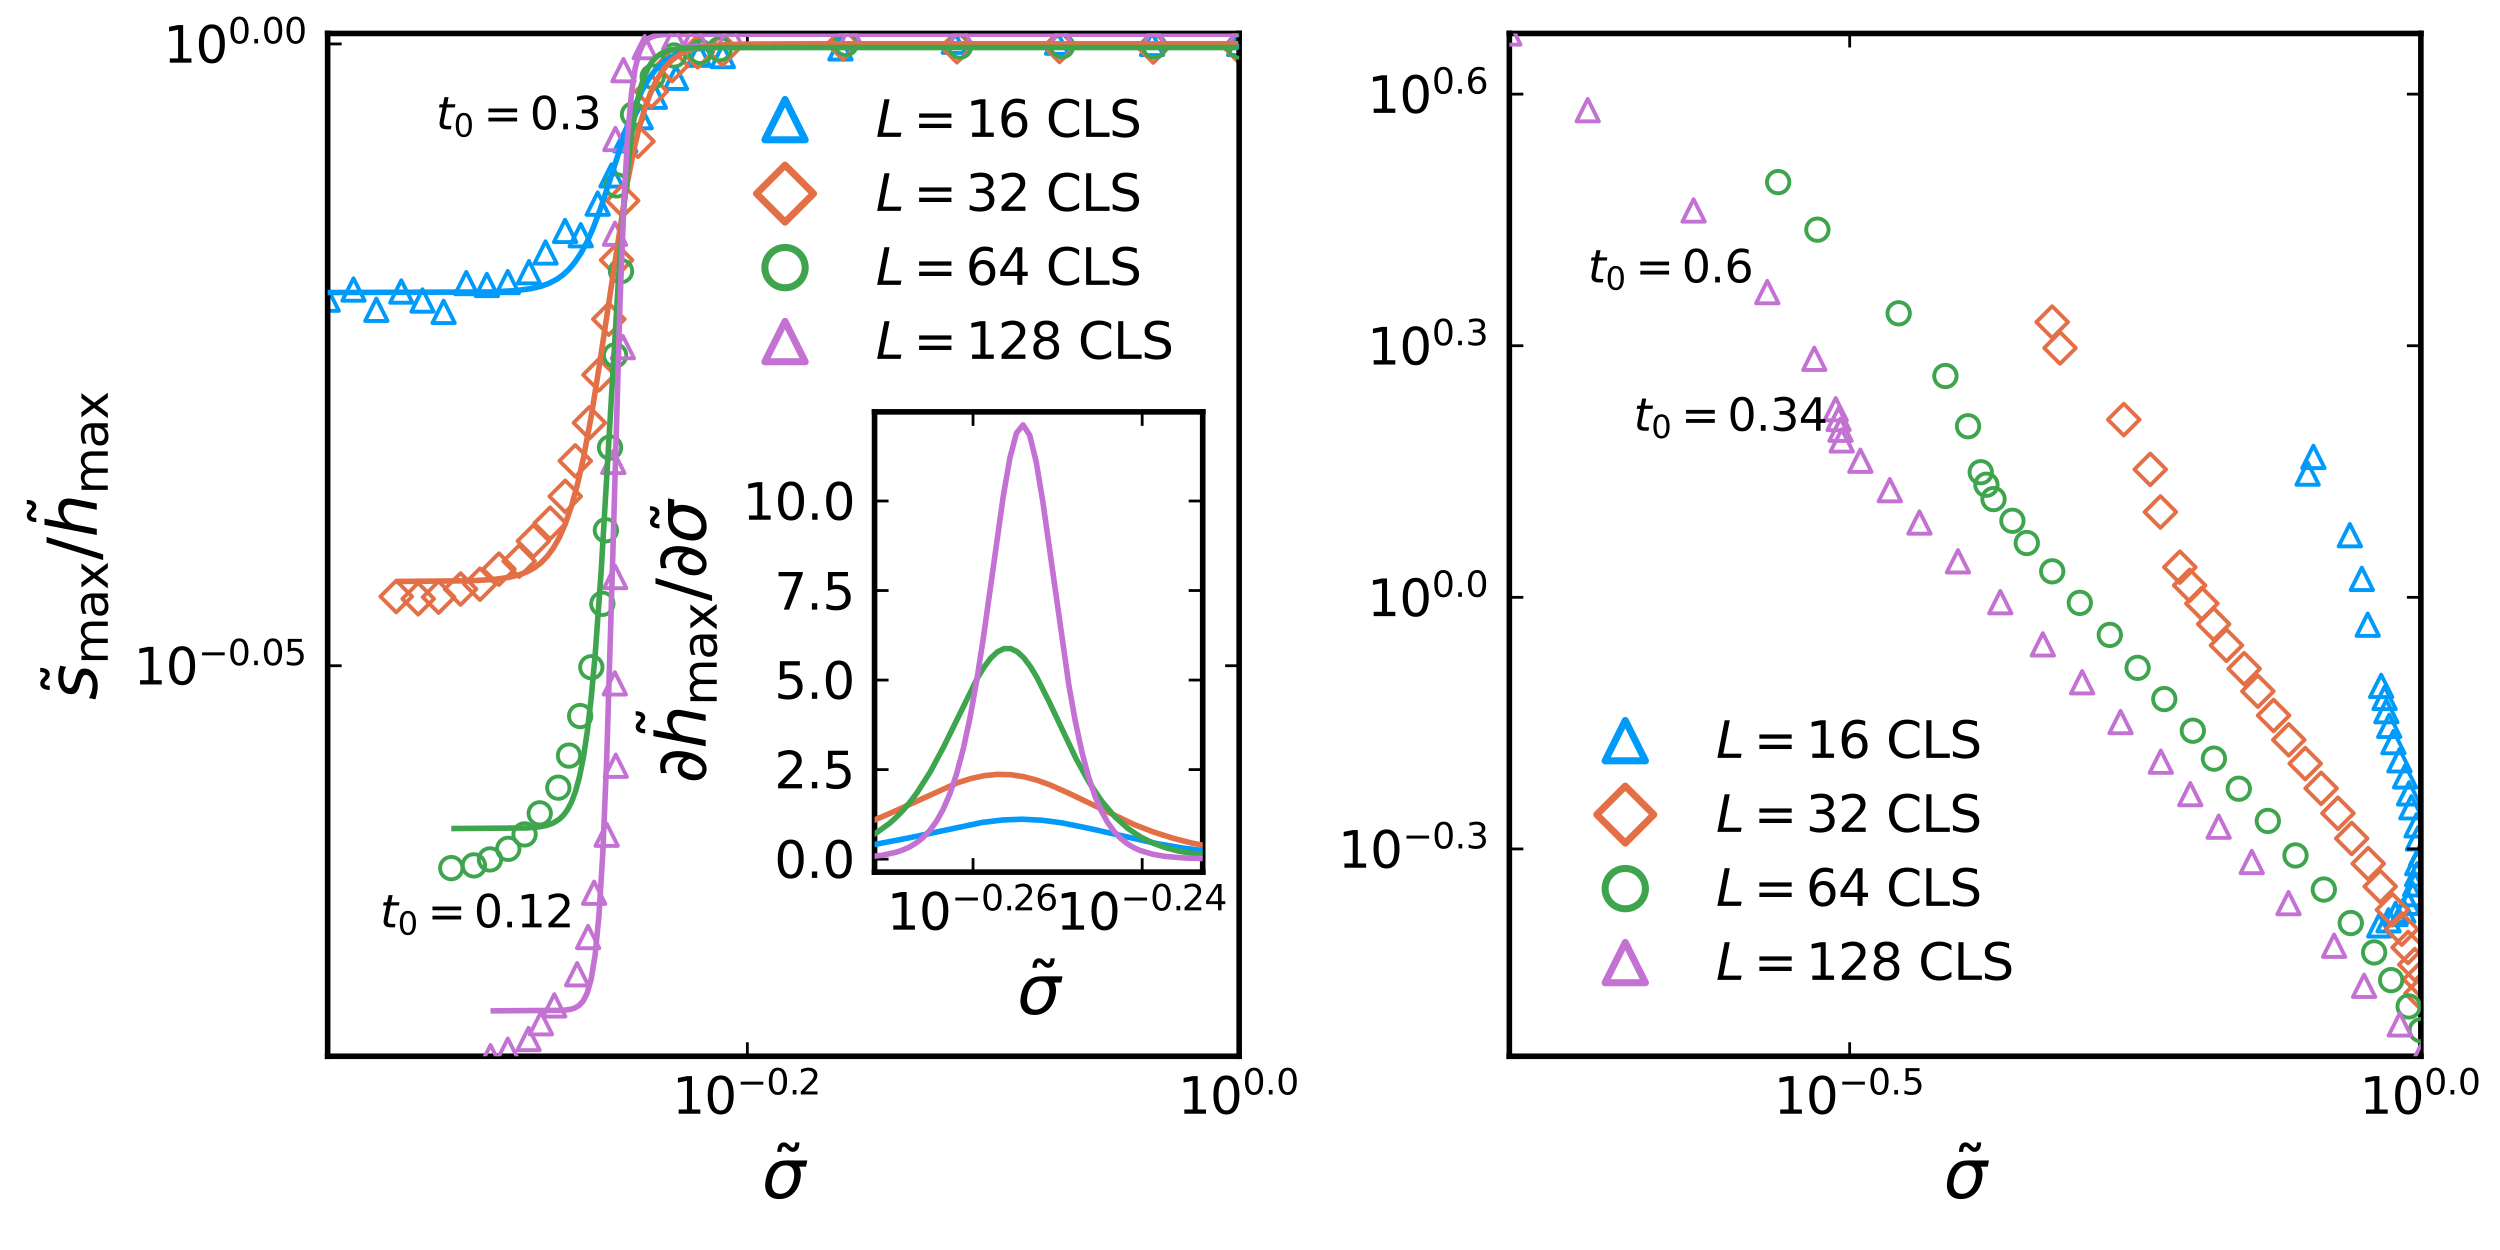 <?xml version="1.0" encoding="utf-8" standalone="no"?>
<!DOCTYPE svg PUBLIC "-//W3C//DTD SVG 1.1//EN"
  "http://www.w3.org/Graphics/SVG/1.1/DTD/svg11.dtd">
<svg xmlns:xlink="http://www.w3.org/1999/xlink" width="446.4pt" height="223.2pt" viewBox="0 0 446.4 223.2" xmlns="http://www.w3.org/2000/svg" version="1.1">
 <defs>
  <style type="text/css">*{stroke-linejoin: round; stroke-linecap: butt}</style>
 </defs>
 <g id="figure_1">
  <g id="patch_1">
   <path d="M 0 223.2 
L 446.4 223.2 
L 446.4 0 
L 0 0 
z
" style="fill: #ffffff"/>
  </g>
  <g id="axes_1">
   <g id="patch_2">
    <path d="M 58.504 188.602 
L 221.265 188.602 
L 221.265 5.976 
L 58.504 5.976 
z
" style="fill: #ffffff"/>
   </g>
   <g id="PathCollection_1">
    <defs>
     <path id="me2654b4c6c" d="M 0 -2 
L -2 2 
L 2 2 
z
" style="stroke: #009afa; stroke-width: 0.7"/>
    </defs>
    <g clip-path="url(#p61fb13df7c)">
     <use xlink:href="#me2654b4c6c" x="58.504" y="53.501" style="fill: #009afa; fill-opacity: 0; stroke: #009afa; stroke-width: 0.7"/>
     <use xlink:href="#me2654b4c6c" x="63.122" y="51.694" style="fill: #009afa; fill-opacity: 0; stroke: #009afa; stroke-width: 0.7"/>
     <use xlink:href="#me2654b4c6c" x="67.204" y="55.31" style="fill: #009afa; fill-opacity: 0; stroke: #009afa; stroke-width: 0.7"/>
     <use xlink:href="#me2654b4c6c" x="71.653" y="52.048" style="fill: #009afa; fill-opacity: 0; stroke: #009afa; stroke-width: 0.7"/>
     <use xlink:href="#me2654b4c6c" x="75.444" y="53.655" style="fill: #009afa; fill-opacity: 0; stroke: #009afa; stroke-width: 0.7"/>
     <use xlink:href="#me2654b4c6c" x="79.209" y="55.681" style="fill: #009afa; fill-opacity: 0; stroke: #009afa; stroke-width: 0.7"/>
     <use xlink:href="#me2654b4c6c" x="83.259" y="50.537" style="fill: #009afa; fill-opacity: 0; stroke: #009afa; stroke-width: 0.7"/>
     <use xlink:href="#me2654b4c6c" x="86.93" y="50.88" style="fill: #009afa; fill-opacity: 0; stroke: #009afa; stroke-width: 0.7"/>
     <use xlink:href="#me2654b4c6c" x="90.662" y="50.366" style="fill: #009afa; fill-opacity: 0; stroke: #009afa; stroke-width: 0.7"/>
     <use xlink:href="#me2654b4c6c" x="94.452" y="48.593" style="fill: #009afa; fill-opacity: 0; stroke: #009afa; stroke-width: 0.7"/>
     <use xlink:href="#me2654b4c6c" x="97.41" y="45.081" style="fill: #009afa; fill-opacity: 0; stroke: #009afa; stroke-width: 0.7"/>
     <use xlink:href="#me2654b4c6c" x="100.901" y="41.232" style="fill: #009afa; fill-opacity: 0; stroke: #009afa; stroke-width: 0.7"/>
     <use xlink:href="#me2654b4c6c" x="103.698" y="41.999" style="fill: #009afa; fill-opacity: 0; stroke: #009afa; stroke-width: 0.7"/>
     <use xlink:href="#me2654b4c6c" x="106.719" y="36.357" style="fill: #009afa; fill-opacity: 0; stroke: #009afa; stroke-width: 0.7"/>
     <use xlink:href="#me2654b4c6c" x="109.181" y="31.318" style="fill: #009afa; fill-opacity: 0; stroke: #009afa; stroke-width: 0.7"/>
     <use xlink:href="#me2654b4c6c" x="111.65" y="25.042" style="fill: #009afa; fill-opacity: 0; stroke: #009afa; stroke-width: 0.7"/>
     <use xlink:href="#me2654b4c6c" x="114.4" y="20.913" style="fill: #009afa; fill-opacity: 0; stroke: #009afa; stroke-width: 0.7"/>
     <use xlink:href="#me2654b4c6c" x="116.941" y="17.265" style="fill: #009afa; fill-opacity: 0; stroke: #009afa; stroke-width: 0.7"/>
     <use xlink:href="#me2654b4c6c" x="120.71" y="13.886" style="fill: #009afa; fill-opacity: 0; stroke: #009afa; stroke-width: 0.7"/>
     <use xlink:href="#me2654b4c6c" x="124.77" y="9.751" style="fill: #009afa; fill-opacity: 0; stroke: #009afa; stroke-width: 0.7"/>
     <use xlink:href="#me2654b4c6c" x="129.063" y="10.01" style="fill: #009afa; fill-opacity: 0; stroke: #009afa; stroke-width: 0.7"/>
     <use xlink:href="#me2654b4c6c" x="150.072" y="8.641" style="fill: #009afa; fill-opacity: 0; stroke: #009afa; stroke-width: 0.7"/>
     <use xlink:href="#me2654b4c6c" x="170.322" y="7.445" style="fill: #009afa; fill-opacity: 0; stroke: #009afa; stroke-width: 0.7"/>
     <use xlink:href="#me2654b4c6c" x="188.754" y="7.613" style="fill: #009afa; fill-opacity: 0; stroke: #009afa; stroke-width: 0.7"/>
     <use xlink:href="#me2654b4c6c" x="205.708" y="7.841" style="fill: #009afa; fill-opacity: 0; stroke: #009afa; stroke-width: 0.7"/>
     <use xlink:href="#me2654b4c6c" x="221.265" y="7.841" style="fill: #009afa; fill-opacity: 0; stroke: #009afa; stroke-width: 0.7"/>
    </g>
   </g>
   <g id="matplotlib.axis_1">
    <g id="xtick_1">
     <g id="line2d_1">
      <defs>
       <path id="m92917e3c3f" d="M 0 0 
L 0 -2.5 
" style="stroke: #000000; stroke-width: 0.5"/>
      </defs>
      <g>
       <use xlink:href="#m92917e3c3f" x="133.447" y="188.602" style="stroke: #000000; stroke-width: 0.5"/>
      </g>
     </g>
     <g id="line2d_2">
      <defs>
       <path id="m6b4e739096" d="M 0 0 
L 0 2.5 
" style="stroke: #000000; stroke-width: 0.5"/>
      </defs>
      <g>
       <use xlink:href="#m6b4e739096" x="133.447" y="5.976" style="stroke: #000000; stroke-width: 0.5"/>
      </g>
     </g>
     <g id="text_1">
      <!-- $10^{-0.2}$ -->
      <g transform="translate(120.037 198.941) scale(0.09 -0.09)">
       <defs>
        <path id="DejaVuSans-31" d="M 794 531 
L 1825 531 
L 1825 4091 
L 703 3866 
L 703 4441 
L 1819 4666 
L 2450 4666 
L 2450 531 
L 3481 531 
L 3481 0 
L 794 0 
L 794 531 
z
" transform="scale(0.016)"/>
        <path id="DejaVuSans-30" d="M 2034 4250 
Q 1547 4250 1301 3770 
Q 1056 3291 1056 2328 
Q 1056 1369 1301 889 
Q 1547 409 2034 409 
Q 2525 409 2770 889 
Q 3016 1369 3016 2328 
Q 3016 3291 2770 3770 
Q 2525 4250 2034 4250 
z
M 2034 4750 
Q 2819 4750 3233 4129 
Q 3647 3509 3647 2328 
Q 3647 1150 3233 529 
Q 2819 -91 2034 -91 
Q 1250 -91 836 529 
Q 422 1150 422 2328 
Q 422 3509 836 4129 
Q 1250 4750 2034 4750 
z
" transform="scale(0.016)"/>
        <path id="DejaVuSans-2212" d="M 678 2272 
L 4684 2272 
L 4684 1741 
L 678 1741 
L 678 2272 
z
" transform="scale(0.016)"/>
        <path id="DejaVuSans-2e" d="M 684 794 
L 1344 794 
L 1344 0 
L 684 0 
L 684 794 
z
" transform="scale(0.016)"/>
        <path id="DejaVuSans-32" d="M 1228 531 
L 3431 531 
L 3431 0 
L 469 0 
L 469 531 
Q 828 903 1448 1529 
Q 2069 2156 2228 2338 
Q 2531 2678 2651 2914 
Q 2772 3150 2772 3378 
Q 2772 3750 2511 3984 
Q 2250 4219 1831 4219 
Q 1534 4219 1204 4116 
Q 875 4013 500 3803 
L 500 4441 
Q 881 4594 1212 4672 
Q 1544 4750 1819 4750 
Q 2544 4750 2975 4387 
Q 3406 4025 3406 3419 
Q 3406 3131 3298 2873 
Q 3191 2616 2906 2266 
Q 2828 2175 2409 1742 
Q 1991 1309 1228 531 
z
" transform="scale(0.016)"/>
       </defs>
       <use xlink:href="#DejaVuSans-31" transform="translate(0 0.766)"/>
       <use xlink:href="#DejaVuSans-30" transform="translate(63.623 0.766)"/>
       <use xlink:href="#DejaVuSans-2212" transform="translate(128.203 39.047) scale(0.7)"/>
       <use xlink:href="#DejaVuSans-30" transform="translate(186.855 39.047) scale(0.7)"/>
       <use xlink:href="#DejaVuSans-2e" transform="translate(231.392 39.047) scale(0.7)"/>
       <use xlink:href="#DejaVuSans-32" transform="translate(249.793 39.047) scale(0.7)"/>
      </g>
     </g>
    </g>
    <g id="xtick_2">
     <g id="line2d_3">
      <g>
       <use xlink:href="#m92917e3c3f" x="221.265" y="188.602" style="stroke: #000000; stroke-width: 0.5"/>
      </g>
     </g>
     <g id="line2d_4">
      <g>
       <use xlink:href="#m6b4e739096" x="221.265" y="5.976" style="stroke: #000000; stroke-width: 0.5"/>
      </g>
     </g>
     <g id="text_2">
      <!-- $10^{0.0}$ -->
      <g transform="translate(210.33 198.941) scale(0.09 -0.09)">
       <use xlink:href="#DejaVuSans-31" transform="translate(0 0.766)"/>
       <use xlink:href="#DejaVuSans-30" transform="translate(63.623 0.766)"/>
       <use xlink:href="#DejaVuSans-30" transform="translate(128.203 39.047) scale(0.7)"/>
       <use xlink:href="#DejaVuSans-2e" transform="translate(172.739 39.047) scale(0.7)"/>
       <use xlink:href="#DejaVuSans-30" transform="translate(194.99 39.047) scale(0.7)"/>
      </g>
     </g>
    </g>
    <g id="text_3">
     <!-- $\tilde{σ}$ -->
     <g transform="translate(136.044 213.931) scale(0.12 -0.12)">
      <defs>
       <path id="DejaVuSans-303" d="M -1619 4281 
L -1797 4453 
Q -1866 4516 -1917 4545 
Q -1969 4575 -2009 4575 
Q -2128 4575 -2184 4461 
Q -2241 4347 -2247 4091 
L -2638 4091 
Q -2631 4513 -2472 4742 
Q -2313 4972 -2028 4972 
Q -1909 4972 -1809 4928 
Q -1709 4884 -1594 4781 
L -1416 4609 
Q -1347 4547 -1295 4517 
Q -1244 4488 -1203 4488 
Q -1084 4488 -1028 4602 
Q -972 4716 -966 4972 
L -575 4972 
Q -581 4550 -740 4320 
Q -900 4091 -1184 4091 
Q -1303 4091 -1403 4134 
Q -1503 4178 -1619 4281 
z
" transform="scale(0.016)"/>
       <path id="DejaVuSans-Oblique-3c3" d="M 2219 3044 
Q 1744 3044 1422 2700 
Q 1081 2341 969 1747 
Q 844 1119 1044 756 
Q 1241 397 1706 397 
Q 2166 397 2503 759 
Q 2844 1122 2966 1747 
Q 3075 2319 2881 2700 
Q 2700 3044 2219 3044 
z
M 2309 3503 
L 4219 3500 
L 4106 2925 
L 3463 2925 
Q 3706 2438 3575 1747 
Q 3406 888 2884 400 
Q 2359 -91 1609 -91 
Q 856 -91 525 400 
Q 194 888 363 1747 
Q 528 2609 1050 3097 
Q 1484 3503 2309 3503 
z
" transform="scale(0.016)"/>
      </defs>
      <use xlink:href="#DejaVuSans-303" transform="translate(65.063 3.312)"/>
      <use xlink:href="#DejaVuSans-Oblique-3c3"/>
     </g>
    </g>
   </g>
   <g id="matplotlib.axis_2">
    <g id="ytick_1">
     <g id="line2d_5">
      <defs>
       <path id="m7b8bf791e0" d="M 0 0 
L 2.5 0 
" style="stroke: #000000; stroke-width: 0.5"/>
      </defs>
      <g>
       <use xlink:href="#m7b8bf791e0" x="58.504" y="118.869" style="stroke: #000000; stroke-width: 0.5"/>
      </g>
     </g>
     <g id="line2d_6">
      <defs>
       <path id="ma9d1c4cd58" d="M 0 0 
L -2.5 0 
" style="stroke: #000000; stroke-width: 0.5"/>
      </defs>
      <g>
       <use xlink:href="#ma9d1c4cd58" x="221.265" y="118.869" style="stroke: #000000; stroke-width: 0.5"/>
      </g>
     </g>
     <g id="text_4">
      <!-- $10^{-0.05}$ -->
      <g transform="translate(23.864 122.289) scale(0.09 -0.09)">
       <defs>
        <path id="DejaVuSans-35" d="M 691 4666 
L 3169 4666 
L 3169 4134 
L 1269 4134 
L 1269 2991 
Q 1406 3038 1543 3061 
Q 1681 3084 1819 3084 
Q 2600 3084 3056 2656 
Q 3513 2228 3513 1497 
Q 3513 744 3044 326 
Q 2575 -91 1722 -91 
Q 1428 -91 1123 -41 
Q 819 9 494 109 
L 494 744 
Q 775 591 1075 516 
Q 1375 441 1709 441 
Q 2250 441 2565 725 
Q 2881 1009 2881 1497 
Q 2881 1984 2565 2268 
Q 2250 2553 1709 2553 
Q 1456 2553 1204 2497 
Q 953 2441 691 2322 
L 691 4666 
z
" transform="scale(0.016)"/>
       </defs>
       <use xlink:href="#DejaVuSans-31" transform="translate(0 0.766)"/>
       <use xlink:href="#DejaVuSans-30" transform="translate(63.623 0.766)"/>
       <use xlink:href="#DejaVuSans-2212" transform="translate(128.203 39.047) scale(0.7)"/>
       <use xlink:href="#DejaVuSans-30" transform="translate(186.855 39.047) scale(0.7)"/>
       <use xlink:href="#DejaVuSans-2e" transform="translate(231.392 39.047) scale(0.7)"/>
       <use xlink:href="#DejaVuSans-30" transform="translate(253.643 39.047) scale(0.7)"/>
       <use xlink:href="#DejaVuSans-35" transform="translate(298.179 39.047) scale(0.7)"/>
      </g>
     </g>
    </g>
    <g id="ytick_2">
     <g id="line2d_7">
      <g>
       <use xlink:href="#m7b8bf791e0" x="58.504" y="7.841" style="stroke: #000000; stroke-width: 0.5"/>
      </g>
     </g>
     <g id="line2d_8">
      <g>
       <use xlink:href="#ma9d1c4cd58" x="221.265" y="7.841" style="stroke: #000000; stroke-width: 0.5"/>
      </g>
     </g>
     <g id="text_5">
      <!-- $10^{0.00}$ -->
      <g transform="translate(29.174 11.26) scale(0.09 -0.09)">
       <use xlink:href="#DejaVuSans-31" transform="translate(0 0.766)"/>
       <use xlink:href="#DejaVuSans-30" transform="translate(63.623 0.766)"/>
       <use xlink:href="#DejaVuSans-30" transform="translate(128.203 39.047) scale(0.7)"/>
       <use xlink:href="#DejaVuSans-2e" transform="translate(172.739 39.047) scale(0.7)"/>
       <use xlink:href="#DejaVuSans-30" transform="translate(194.99 39.047) scale(0.7)"/>
       <use xlink:href="#DejaVuSans-30" transform="translate(239.526 39.047) scale(0.7)"/>
      </g>
     </g>
    </g>
    <g id="text_6">
     <!-- $\tilde{s}_{\mathrm{max}} / \tilde{h}_{\mathrm{max}}$ -->
     <g transform="translate(17.369 125.009) rotate(-90) scale(0.12 -0.12)">
      <defs>
       <path id="DejaVuSans-Oblique-73" d="M 3200 3397 
L 3091 2853 
Q 2863 2978 2609 3040 
Q 2356 3103 2088 3103 
Q 1634 3103 1373 2948 
Q 1113 2794 1113 2528 
Q 1113 2219 1719 2053 
Q 1766 2041 1788 2034 
L 1972 1978 
Q 2547 1819 2739 1644 
Q 2931 1469 2931 1166 
Q 2931 609 2489 259 
Q 2047 -91 1331 -91 
Q 1053 -91 747 -37 
Q 441 16 72 128 
L 184 722 
Q 500 559 806 475 
Q 1113 391 1394 391 
Q 1816 391 2080 572 
Q 2344 753 2344 1031 
Q 2344 1331 1650 1516 
L 1591 1531 
L 1394 1581 
Q 956 1697 753 1886 
Q 550 2075 550 2369 
Q 550 2928 970 3256 
Q 1391 3584 2113 3584 
Q 2397 3584 2667 3537 
Q 2938 3491 3200 3397 
z
" transform="scale(0.016)"/>
       <path id="DejaVuSans-6d" d="M 3328 2828 
Q 3544 3216 3844 3400 
Q 4144 3584 4550 3584 
Q 5097 3584 5394 3201 
Q 5691 2819 5691 2113 
L 5691 0 
L 5113 0 
L 5113 2094 
Q 5113 2597 4934 2840 
Q 4756 3084 4391 3084 
Q 3944 3084 3684 2787 
Q 3425 2491 3425 1978 
L 3425 0 
L 2847 0 
L 2847 2094 
Q 2847 2600 2669 2842 
Q 2491 3084 2119 3084 
Q 1678 3084 1418 2786 
Q 1159 2488 1159 1978 
L 1159 0 
L 581 0 
L 581 3500 
L 1159 3500 
L 1159 2956 
Q 1356 3278 1631 3431 
Q 1906 3584 2284 3584 
Q 2666 3584 2933 3390 
Q 3200 3197 3328 2828 
z
" transform="scale(0.016)"/>
       <path id="DejaVuSans-61" d="M 2194 1759 
Q 1497 1759 1228 1600 
Q 959 1441 959 1056 
Q 959 750 1161 570 
Q 1363 391 1709 391 
Q 2188 391 2477 730 
Q 2766 1069 2766 1631 
L 2766 1759 
L 2194 1759 
z
M 3341 1997 
L 3341 0 
L 2766 0 
L 2766 531 
Q 2569 213 2275 61 
Q 1981 -91 1556 -91 
Q 1019 -91 701 211 
Q 384 513 384 1019 
Q 384 1609 779 1909 
Q 1175 2209 1959 2209 
L 2766 2209 
L 2766 2266 
Q 2766 2663 2505 2880 
Q 2244 3097 1772 3097 
Q 1472 3097 1187 3025 
Q 903 2953 641 2809 
L 641 3341 
Q 956 3463 1253 3523 
Q 1550 3584 1831 3584 
Q 2591 3584 2966 3190 
Q 3341 2797 3341 1997 
z
" transform="scale(0.016)"/>
       <path id="DejaVuSans-78" d="M 3513 3500 
L 2247 1797 
L 3578 0 
L 2900 0 
L 1881 1375 
L 863 0 
L 184 0 
L 1544 1831 
L 300 3500 
L 978 3500 
L 1906 2253 
L 2834 3500 
L 3513 3500 
z
" transform="scale(0.016)"/>
       <path id="DejaVuSans-2f" d="M 1625 4666 
L 2156 4666 
L 531 -594 
L 0 -594 
L 1625 4666 
z
" transform="scale(0.016)"/>
       <path id="DejaVuSans-Oblique-68" d="M 3566 2113 
L 3156 0 
L 2578 0 
L 2988 2091 
Q 3016 2238 3031 2350 
Q 3047 2463 3047 2528 
Q 3047 2791 2881 2937 
Q 2716 3084 2419 3084 
Q 1956 3084 1617 2771 
Q 1278 2459 1178 1941 
L 800 0 
L 225 0 
L 1172 4863 
L 1747 4863 
L 1375 2950 
Q 1594 3244 1934 3414 
Q 2275 3584 2650 3584 
Q 3113 3584 3367 3334 
Q 3622 3084 3622 2631 
Q 3622 2519 3608 2391 
Q 3594 2263 3566 2113 
z
" transform="scale(0.016)"/>
      </defs>
      <use xlink:href="#DejaVuSans-303" transform="translate(57.244 5.328)"/>
      <use xlink:href="#DejaVuSans-Oblique-73" transform="translate(0 0.75)"/>
      <use xlink:href="#DejaVuSans-6d" transform="translate(53.057 -15.656) scale(0.7)"/>
      <use xlink:href="#DejaVuSans-61" transform="translate(121.245 -15.656) scale(0.7)"/>
      <use xlink:href="#DejaVuSans-78" transform="translate(164.141 -15.656) scale(0.7)"/>
      <use xlink:href="#DejaVuSans-2f" transform="translate(208.301 0.75)"/>
      <use xlink:href="#DejaVuSans-303" transform="translate(307.056 25.312)"/>
      <use xlink:href="#DejaVuSans-Oblique-68" transform="translate(241.992 0.75)"/>
      <use xlink:href="#DejaVuSans-6d" transform="translate(306.328 -15.656) scale(0.7)"/>
      <use xlink:href="#DejaVuSans-61" transform="translate(374.517 -15.656) scale(0.7)"/>
      <use xlink:href="#DejaVuSans-78" transform="translate(417.412 -15.656) scale(0.7)"/>
     </g>
    </g>
   </g>
   <g id="PathCollection_2">
    <defs>
     <path id="m2392dc962b" d="M -0 2.828 
L 2.828 0 
L 0 -2.828 
L -2.828 -0 
z
" style="stroke: #e36f47; stroke-width: 0.7"/>
    </defs>
    <g clip-path="url(#p61fb13df7c)">
     <use xlink:href="#m2392dc962b" x="70.752" y="106.511" style="fill: #e36f47; fill-opacity: 0; stroke: #e36f47; stroke-width: 0.7"/>
     <use xlink:href="#m2392dc962b" x="74.674" y="106.922" style="fill: #e36f47; fill-opacity: 0; stroke: #e36f47; stroke-width: 0.7"/>
     <use xlink:href="#m2392dc962b" x="78.32" y="106.628" style="fill: #e36f47; fill-opacity: 0; stroke: #e36f47; stroke-width: 0.7"/>
     <use xlink:href="#m2392dc962b" x="82.233" y="105.179" style="fill: #e36f47; fill-opacity: 0; stroke: #e36f47; stroke-width: 0.7"/>
     <use xlink:href="#m2392dc962b" x="85.699" y="104.316" style="fill: #e36f47; fill-opacity: 0; stroke: #e36f47; stroke-width: 0.7"/>
     <use xlink:href="#m2392dc962b" x="89.093" y="101.624" style="fill: #e36f47; fill-opacity: 0; stroke: #e36f47; stroke-width: 0.7"/>
     <use xlink:href="#m2392dc962b" x="92.695" y="100.205" style="fill: #e36f47; fill-opacity: 0; stroke: #e36f47; stroke-width: 0.7"/>
     <use xlink:href="#m2392dc962b" x="95.24" y="96.607" style="fill: #e36f47; fill-opacity: 0; stroke: #e36f47; stroke-width: 0.7"/>
     <use xlink:href="#m2392dc962b" x="98.23" y="93.425" style="fill: #e36f47; fill-opacity: 0; stroke: #e36f47; stroke-width: 0.7"/>
     <use xlink:href="#m2392dc962b" x="100.932" y="88.626" style="fill: #e36f47; fill-opacity: 0; stroke: #e36f47; stroke-width: 0.7"/>
     <use xlink:href="#m2392dc962b" x="102.721" y="82.293" style="fill: #e36f47; fill-opacity: 0; stroke: #e36f47; stroke-width: 0.7"/>
     <use xlink:href="#m2392dc962b" x="105.246" y="75.496" style="fill: #e36f47; fill-opacity: 0; stroke: #e36f47; stroke-width: 0.7"/>
     <use xlink:href="#m2392dc962b" x="106.942" y="66.928" style="fill: #e36f47; fill-opacity: 0; stroke: #e36f47; stroke-width: 0.7"/>
     <use xlink:href="#m2392dc962b" x="108.708" y="56.989" style="fill: #e36f47; fill-opacity: 0; stroke: #e36f47; stroke-width: 0.7"/>
     <use xlink:href="#m2392dc962b" x="110.095" y="46.444" style="fill: #e36f47; fill-opacity: 0; stroke: #e36f47; stroke-width: 0.7"/>
     <use xlink:href="#m2392dc962b" x="111.181" y="35.828" style="fill: #e36f47; fill-opacity: 0; stroke: #e36f47; stroke-width: 0.7"/>
     <use xlink:href="#m2392dc962b" x="113.909" y="25.227" style="fill: #e36f47; fill-opacity: 0; stroke: #e36f47; stroke-width: 0.7"/>
     <use xlink:href="#m2392dc962b" x="116.308" y="16.317" style="fill: #e36f47; fill-opacity: 0; stroke: #e36f47; stroke-width: 0.7"/>
     <use xlink:href="#m2392dc962b" x="120.003" y="11.704" style="fill: #e36f47; fill-opacity: 0; stroke: #e36f47; stroke-width: 0.7"/>
     <use xlink:href="#m2392dc962b" x="124.563" y="9.24" style="fill: #e36f47; fill-opacity: 0; stroke: #e36f47; stroke-width: 0.7"/>
     <use xlink:href="#m2392dc962b" x="128.999" y="8.86" style="fill: #e36f47; fill-opacity: 0; stroke: #e36f47; stroke-width: 0.7"/>
     <use xlink:href="#m2392dc962b" x="150.514" y="7.841" style="fill: #e36f47; fill-opacity: 0; stroke: #e36f47; stroke-width: 0.7"/>
     <use xlink:href="#m2392dc962b" x="170.878" y="8.352" style="fill: #e36f47; fill-opacity: 0; stroke: #e36f47; stroke-width: 0.7"/>
     <use xlink:href="#m2392dc962b" x="189.192" y="8.304" style="fill: #e36f47; fill-opacity: 0; stroke: #e36f47; stroke-width: 0.7"/>
     <use xlink:href="#m2392dc962b" x="205.914" y="8.399" style="fill: #e36f47; fill-opacity: 0; stroke: #e36f47; stroke-width: 0.7"/>
     <use xlink:href="#m2392dc962b" x="221.265" y="8.399" style="fill: #e36f47; fill-opacity: 0; stroke: #e36f47; stroke-width: 0.7"/>
    </g>
   </g>
   <g id="patch_3">
    <path d="M 58.504 188.602 
L 58.504 5.976 
" style="fill: none; stroke: #000000; stroke-linejoin: miter; stroke-linecap: square"/>
   </g>
   <g id="patch_4">
    <path d="M 221.265 188.602 
L 221.265 5.976 
" style="fill: none; stroke: #000000; stroke-linejoin: miter; stroke-linecap: square"/>
   </g>
   <g id="patch_5">
    <path d="M 58.504 188.602 
L 221.265 188.602 
" style="fill: none; stroke: #000000; stroke-linejoin: miter; stroke-linecap: square"/>
   </g>
   <g id="patch_6">
    <path d="M 58.504 5.976 
L 221.265 5.976 
" style="fill: none; stroke: #000000; stroke-linejoin: miter; stroke-linecap: square"/>
   </g>
   <g id="PathCollection_3">
    <defs>
     <path id="mebc0c74011" d="M 0 2 
C 0.53 2 1.039 1.789 1.414 1.414 
C 1.789 1.039 2 0.53 2 0 
C 2 -0.53 1.789 -1.039 1.414 -1.414 
C 1.039 -1.789 0.53 -2 0 -2 
C -0.53 -2 -1.039 -1.789 -1.414 -1.414 
C -1.789 -1.039 -2 -0.53 -2 0 
C -2 0.53 -1.789 1.039 -1.414 1.414 
C -1.039 1.789 -0.53 2 0 2 
z
" style="stroke: #3ea44e; stroke-width: 0.7"/>
    </defs>
    <g clip-path="url(#p61fb13df7c)">
     <use xlink:href="#mebc0c74011" x="80.58" y="155.007" style="fill: #3ea44e; fill-opacity: 0; stroke: #3ea44e; stroke-width: 0.7"/>
     <use xlink:href="#mebc0c74011" x="84.618" y="154.53" style="fill: #3ea44e; fill-opacity: 0; stroke: #3ea44e; stroke-width: 0.7"/>
     <use xlink:href="#mebc0c74011" x="87.494" y="153.458" style="fill: #3ea44e; fill-opacity: 0; stroke: #3ea44e; stroke-width: 0.7"/>
     <use xlink:href="#mebc0c74011" x="90.756" y="151.571" style="fill: #3ea44e; fill-opacity: 0; stroke: #3ea44e; stroke-width: 0.7"/>
     <use xlink:href="#mebc0c74011" x="93.667" y="148.991" style="fill: #3ea44e; fill-opacity: 0; stroke: #3ea44e; stroke-width: 0.7"/>
     <use xlink:href="#mebc0c74011" x="96.373" y="145.234" style="fill: #3ea44e; fill-opacity: 0; stroke: #3ea44e; stroke-width: 0.7"/>
     <use xlink:href="#mebc0c74011" x="99.692" y="140.648" style="fill: #3ea44e; fill-opacity: 0; stroke: #3ea44e; stroke-width: 0.7"/>
     <use xlink:href="#mebc0c74011" x="101.602" y="134.919" style="fill: #3ea44e; fill-opacity: 0; stroke: #3ea44e; stroke-width: 0.7"/>
     <use xlink:href="#mebc0c74011" x="103.59" y="127.857" style="fill: #3ea44e; fill-opacity: 0; stroke: #3ea44e; stroke-width: 0.7"/>
     <use xlink:href="#mebc0c74011" x="105.585" y="119.144" style="fill: #3ea44e; fill-opacity: 0; stroke: #3ea44e; stroke-width: 0.7"/>
     <use xlink:href="#mebc0c74011" x="107.554" y="107.817" style="fill: #3ea44e; fill-opacity: 0; stroke: #3ea44e; stroke-width: 0.7"/>
     <use xlink:href="#mebc0c74011" x="108.184" y="94.688" style="fill: #3ea44e; fill-opacity: 0; stroke: #3ea44e; stroke-width: 0.7"/>
     <use xlink:href="#mebc0c74011" x="108.924" y="79.921" style="fill: #3ea44e; fill-opacity: 0; stroke: #3ea44e; stroke-width: 0.7"/>
     <use xlink:href="#mebc0c74011" x="109.835" y="63.448" style="fill: #3ea44e; fill-opacity: 0; stroke: #3ea44e; stroke-width: 0.7"/>
     <use xlink:href="#mebc0c74011" x="110.887" y="48.414" style="fill: #3ea44e; fill-opacity: 0; stroke: #3ea44e; stroke-width: 0.7"/>
     <use xlink:href="#mebc0c74011" x="110.117" y="33.104" style="fill: #3ea44e; fill-opacity: 0; stroke: #3ea44e; stroke-width: 0.7"/>
     <use xlink:href="#mebc0c74011" x="113.03" y="20.432" style="fill: #3ea44e; fill-opacity: 0; stroke: #3ea44e; stroke-width: 0.7"/>
     <use xlink:href="#mebc0c74011" x="116.539" y="13.7" style="fill: #3ea44e; fill-opacity: 0; stroke: #3ea44e; stroke-width: 0.7"/>
     <use xlink:href="#mebc0c74011" x="120.363" y="9.903" style="fill: #3ea44e; fill-opacity: 0; stroke: #3ea44e; stroke-width: 0.7"/>
     <use xlink:href="#mebc0c74011" x="125.074" y="9.266" style="fill: #3ea44e; fill-opacity: 0; stroke: #3ea44e; stroke-width: 0.7"/>
     <use xlink:href="#mebc0c74011" x="128.489" y="8.778" style="fill: #3ea44e; fill-opacity: 0; stroke: #3ea44e; stroke-width: 0.7"/>
     <use xlink:href="#mebc0c74011" x="151.038" y="7.841" style="fill: #3ea44e; fill-opacity: 0; stroke: #3ea44e; stroke-width: 0.7"/>
     <use xlink:href="#mebc0c74011" x="171.432" y="8.309" style="fill: #3ea44e; fill-opacity: 0; stroke: #3ea44e; stroke-width: 0.7"/>
     <use xlink:href="#mebc0c74011" x="189.654" y="8.242" style="fill: #3ea44e; fill-opacity: 0; stroke: #3ea44e; stroke-width: 0.7"/>
     <use xlink:href="#mebc0c74011" x="206.125" y="8.289" style="fill: #3ea44e; fill-opacity: 0; stroke: #3ea44e; stroke-width: 0.7"/>
     <use xlink:href="#mebc0c74011" x="221.265" y="8.289" style="fill: #3ea44e; fill-opacity: 0; stroke: #3ea44e; stroke-width: 0.7"/>
    </g>
   </g>
   <g id="PathCollection_4">
    <defs>
     <path id="m6c6a3c6169" d="M 0 -2 
L -2 2 
L 2 2 
z
" style="stroke: #c371d2; stroke-width: 0.7"/>
    </defs>
    <g clip-path="url(#p61fb13df7c)">
     <use xlink:href="#m6c6a3c6169" x="87.584" y="188.602" style="fill: #c371d2; fill-opacity: 0; stroke: #c371d2; stroke-width: 0.7"/>
     <use xlink:href="#m6c6a3c6169" x="90.676" y="187.435" style="fill: #c371d2; fill-opacity: 0; stroke: #c371d2; stroke-width: 0.7"/>
     <use xlink:href="#m6c6a3c6169" x="94.376" y="185.519" style="fill: #c371d2; fill-opacity: 0; stroke: #c371d2; stroke-width: 0.7"/>
     <use xlink:href="#m6c6a3c6169" x="96.593" y="182.705" style="fill: #c371d2; fill-opacity: 0; stroke: #c371d2; stroke-width: 0.7"/>
     <use xlink:href="#m6c6a3c6169" x="98.974" y="179.515" style="fill: #c371d2; fill-opacity: 0; stroke: #c371d2; stroke-width: 0.7"/>
     <use xlink:href="#m6c6a3c6169" x="103.054" y="173.956" style="fill: #c371d2; fill-opacity: 0; stroke: #c371d2; stroke-width: 0.7"/>
     <use xlink:href="#m6c6a3c6169" x="105.01" y="167.316" style="fill: #c371d2; fill-opacity: 0; stroke: #c371d2; stroke-width: 0.7"/>
     <use xlink:href="#m6c6a3c6169" x="106.085" y="159.404" style="fill: #c371d2; fill-opacity: 0; stroke: #c371d2; stroke-width: 0.7"/>
     <use xlink:href="#m6c6a3c6169" x="108.328" y="149.044" style="fill: #c371d2; fill-opacity: 0; stroke: #c371d2; stroke-width: 0.7"/>
     <use xlink:href="#m6c6a3c6169" x="109.952" y="136.719" style="fill: #c371d2; fill-opacity: 0; stroke: #c371d2; stroke-width: 0.7"/>
     <use xlink:href="#m6c6a3c6169" x="109.784" y="122.019" style="fill: #c371d2; fill-opacity: 0; stroke: #c371d2; stroke-width: 0.7"/>
     <use xlink:href="#m6c6a3c6169" x="109.846" y="103.028" style="fill: #c371d2; fill-opacity: 0; stroke: #c371d2; stroke-width: 0.7"/>
     <use xlink:href="#m6c6a3c6169" x="109.511" y="82.477" style="fill: #c371d2; fill-opacity: 0; stroke: #c371d2; stroke-width: 0.7"/>
     <use xlink:href="#m6c6a3c6169" x="111.217" y="61.977" style="fill: #c371d2; fill-opacity: 0; stroke: #c371d2; stroke-width: 0.7"/>
     <use xlink:href="#m6c6a3c6169" x="109.813" y="41.732" style="fill: #c371d2; fill-opacity: 0; stroke: #c371d2; stroke-width: 0.7"/>
     <use xlink:href="#m6c6a3c6169" x="109.88" y="24.819" style="fill: #c371d2; fill-opacity: 0; stroke: #c371d2; stroke-width: 0.7"/>
     <use xlink:href="#m6c6a3c6169" x="111.324" y="12.524" style="fill: #c371d2; fill-opacity: 0; stroke: #c371d2; stroke-width: 0.7"/>
     <use xlink:href="#m6c6a3c6169" x="115.117" y="8.406" style="fill: #c371d2; fill-opacity: 0; stroke: #c371d2; stroke-width: 0.7"/>
     <use xlink:href="#m6c6a3c6169" x="120.384" y="6.749" style="fill: #c371d2; fill-opacity: 0; stroke: #c371d2; stroke-width: 0.7"/>
     <use xlink:href="#m6c6a3c6169" x="124.091" y="6.136" style="fill: #c371d2; fill-opacity: 0; stroke: #c371d2; stroke-width: 0.7"/>
     <use xlink:href="#m6c6a3c6169" x="130.403" y="5.976" style="fill: #c371d2; fill-opacity: 0; stroke: #c371d2; stroke-width: 0.7"/>
     <use xlink:href="#m6c6a3c6169" x="151.924" y="6.257" style="fill: #c371d2; fill-opacity: 0; stroke: #c371d2; stroke-width: 0.7"/>
     <use xlink:href="#m6c6a3c6169" x="171.533" y="6.086" style="fill: #c371d2; fill-opacity: 0; stroke: #c371d2; stroke-width: 0.7"/>
     <use xlink:href="#m6c6a3c6169" x="189.516" y="6.287" style="fill: #c371d2; fill-opacity: 0; stroke: #c371d2; stroke-width: 0.7"/>
     <use xlink:href="#m6c6a3c6169" x="206.074" y="6.272" style="fill: #c371d2; fill-opacity: 0; stroke: #c371d2; stroke-width: 0.7"/>
     <use xlink:href="#m6c6a3c6169" x="221.265" y="6.272" style="fill: #c371d2; fill-opacity: 0; stroke: #c371d2; stroke-width: 0.7"/>
    </g>
   </g>
   <g id="line2d_9">
    <path d="M 58.504 52.236 
L 87.521 52.134 
L 92.081 51.898 
L 94.691 51.56 
L 96.534 51.132 
L 97.995 50.609 
L 99.445 49.852 
L 100.526 49.077 
L 101.601 48.077 
L 102.669 46.801 
L 103.732 45.204 
L 104.788 43.247 
L 105.839 40.911 
L 107.231 37.241 
L 108.957 31.991 
L 112.025 22.454 
L 113.373 18.908 
L 114.711 16.016 
L 116.041 13.78 
L 117.031 12.487 
L 118.344 11.186 
L 119.648 10.265 
L 120.944 9.624 
L 122.55 9.098 
L 124.461 8.723 
L 126.979 8.469 
L 131 8.317 
L 140.262 8.262 
L 221.248 8.26 
L 221.248 8.26 
" clip-path="url(#p61fb13df7c)" style="fill: none; stroke: #009afa"/>
   </g>
   <g id="line2d_10">
    <path d="M 70.752 103.827 
L 84.127 103.703 
L 88.385 103.445 
L 91.046 103.057 
L 92.924 102.561 
L 94.414 101.948 
L 95.523 101.306 
L 96.626 100.454 
L 97.723 99.327 
L 98.813 97.85 
L 99.897 95.929 
L 100.975 93.463 
L 102.047 90.346 
L 103.113 86.481 
L 104.173 81.804 
L 105.578 74.304 
L 106.972 65.571 
L 111.772 33.87 
L 113.122 27 
L 114.128 22.806 
L 115.129 19.391 
L 116.124 16.67 
L 117.114 14.538 
L 118.1 12.89 
L 119.08 11.629 
L 120.055 10.673 
L 121.347 9.753 
L 122.631 9.126 
L 124.224 8.618 
L 126.118 8.262 
L 128.924 8.003 
L 133.208 7.869 
L 144.088 7.826 
L 221.106 7.825 
L 221.106 7.825 
" clip-path="url(#p61fb13df7c)" style="fill: none; stroke: #e36f47"/>
   </g>
   <g id="line2d_11">
    <path d="M 80.58 147.944 
L 94.051 147.84 
L 96.267 147.647 
L 97.731 147.346 
L 98.821 146.935 
L 99.905 146.246 
L 100.625 145.546 
L 101.341 144.565 
L 102.055 143.196 
L 102.766 141.3 
L 103.475 138.699 
L 104.181 135.178 
L 104.885 130.496 
L 105.585 124.415 
L 106.284 116.757 
L 107.326 102.273 
L 108.708 78.895 
L 110.42 50.083 
L 111.441 36.505 
L 112.456 26.542 
L 113.129 21.715 
L 113.8 18.077 
L 114.469 15.385 
L 115.136 13.42 
L 115.8 12 
L 116.462 10.982 
L 117.122 10.255 
L 118.107 9.539 
L 119.087 9.113 
L 120.386 8.8 
L 122.318 8.599 
L 125.81 8.506 
L 141.504 8.49 
L 221.11 8.49 
L 221.11 8.49 
" clip-path="url(#p61fb13df7c)" style="fill: none; stroke: #3ea44e"/>
   </g>
   <g id="line2d_12">
    <path d="M 87.584 180.5 
L 100.585 180.404 
L 102.016 180.189 
L 102.727 179.943 
L 103.436 179.503 
L 104.142 178.718 
L 104.846 177.327 
L 105.547 174.884 
L 106.245 170.668 
L 106.941 163.606 
L 107.634 152.342 
L 108.325 135.704 
L 109.357 101.342 
L 110.723 53.523 
L 111.403 36.135 
L 112.08 24.212 
L 112.755 16.673 
L 113.428 12.15 
L 114.098 9.521 
L 114.766 8.021 
L 115.431 7.173 
L 116.095 6.698 
L 117.085 6.347 
L 118.398 6.174 
L 121.319 6.102 
L 147.743 6.097 
L 221.089 6.097 
L 221.089 6.097 
" clip-path="url(#p61fb13df7c)" style="fill: none; stroke: #c371d2"/>
   </g>
   <g id="text_7">
    <!--  $t_0=$0.12  -->
    <g transform="translate(65.33 165.652) scale(0.08 -0.08)">
     <defs>
      <path id="DejaVuSans-20" transform="scale(0.016)"/>
      <path id="DejaVuSans-Oblique-74" d="M 2706 3500 
L 2619 3053 
L 1472 3053 
L 1100 1153 
Q 1081 1047 1072 975 
Q 1063 903 1063 863 
Q 1063 663 1183 572 
Q 1303 481 1569 481 
L 2150 481 
L 2053 0 
L 1503 0 
Q 991 0 739 200 
Q 488 400 488 806 
Q 488 878 497 964 
Q 506 1050 525 1153 
L 897 3053 
L 409 3053 
L 500 3500 
L 978 3500 
L 1172 4494 
L 1747 4494 
L 1556 3500 
L 2706 3500 
z
" transform="scale(0.016)"/>
      <path id="DejaVuSans-3d" d="M 678 2906 
L 4684 2906 
L 4684 2381 
L 678 2381 
L 678 2906 
z
M 678 1631 
L 4684 1631 
L 4684 1100 
L 678 1100 
L 678 1631 
z
" transform="scale(0.016)"/>
     </defs>
     <use xlink:href="#DejaVuSans-20" transform="translate(0 0.781)"/>
     <use xlink:href="#DejaVuSans-Oblique-74" transform="translate(31.787 0.781)"/>
     <use xlink:href="#DejaVuSans-30" transform="translate(70.996 -15.625) scale(0.7)"/>
     <use xlink:href="#DejaVuSans-3d" transform="translate(137.749 0.781)"/>
     <use xlink:href="#DejaVuSans-30" transform="translate(241.021 0.781)"/>
     <use xlink:href="#DejaVuSans-2e" transform="translate(304.644 0.781)"/>
     <use xlink:href="#DejaVuSans-31" transform="translate(336.431 0.781)"/>
     <use xlink:href="#DejaVuSans-32" transform="translate(400.054 0.781)"/>
     <use xlink:href="#DejaVuSans-20" transform="translate(463.677 0.781)"/>
    </g>
   </g>
   <g id="text_8">
    <!--  $t_0=$0.3  -->
    <g transform="translate(75.32 23.155) scale(0.08 -0.08)">
     <defs>
      <path id="DejaVuSans-33" d="M 2597 2516 
Q 3050 2419 3304 2112 
Q 3559 1806 3559 1356 
Q 3559 666 3084 287 
Q 2609 -91 1734 -91 
Q 1441 -91 1130 -33 
Q 819 25 488 141 
L 488 750 
Q 750 597 1062 519 
Q 1375 441 1716 441 
Q 2309 441 2620 675 
Q 2931 909 2931 1356 
Q 2931 1769 2642 2001 
Q 2353 2234 1838 2234 
L 1294 2234 
L 1294 2753 
L 1863 2753 
Q 2328 2753 2575 2939 
Q 2822 3125 2822 3475 
Q 2822 3834 2567 4026 
Q 2313 4219 1838 4219 
Q 1578 4219 1281 4162 
Q 984 4106 628 3988 
L 628 4550 
Q 988 4650 1302 4700 
Q 1616 4750 1894 4750 
Q 2613 4750 3031 4423 
Q 3450 4097 3450 3541 
Q 3450 3153 3228 2886 
Q 3006 2619 2597 2516 
z
" transform="scale(0.016)"/>
     </defs>
     <use xlink:href="#DejaVuSans-20" transform="translate(0 0.781)"/>
     <use xlink:href="#DejaVuSans-Oblique-74" transform="translate(31.787 0.781)"/>
     <use xlink:href="#DejaVuSans-30" transform="translate(70.996 -15.625) scale(0.7)"/>
     <use xlink:href="#DejaVuSans-3d" transform="translate(137.749 0.781)"/>
     <use xlink:href="#DejaVuSans-30" transform="translate(241.021 0.781)"/>
     <use xlink:href="#DejaVuSans-2e" transform="translate(304.644 0.781)"/>
     <use xlink:href="#DejaVuSans-33" transform="translate(336.431 0.781)"/>
     <use xlink:href="#DejaVuSans-20" transform="translate(400.054 0.781)"/>
    </g>
   </g>
   <g id="legend_1">
    <g id="patch_7">
     <path d="M 123.975 73.217 
L 216.765 73.217 
L 216.765 10.476 
L 123.975 10.476 
L 123.975 73.217 
z
" style="fill: none; opacity: 0"/>
    </g>
    <g id="line2d_13">
     <path d="M 131.175 21.364 
L 140.175 21.364 
L 149.175 21.364 
" style="fill: none"/>
     <defs>
      <path id="mcf5f2f2c89" d="M 0 -3.6 
L -3.6 3.6 
L 3.6 3.6 
z
" style="stroke: #009afa; stroke-width: 1.26; stroke-linejoin: miter"/>
     </defs>
     <g>
      <use xlink:href="#mcf5f2f2c89" x="140.175" y="21.364" style="fill: #009afa; fill-opacity: 0; stroke: #009afa; stroke-width: 1.26; stroke-linejoin: miter"/>
     </g>
    </g>
    <g id="text_9">
     <!-- $L=$16 CLS -->
     <g transform="translate(156.375 24.514) scale(0.09 -0.09)">
      <defs>
       <path id="DejaVuSans-Oblique-4c" d="M 1075 4666 
L 1709 4666 
L 909 525 
L 3181 525 
L 3078 0 
L 172 0 
L 1075 4666 
z
" transform="scale(0.016)"/>
       <path id="DejaVuSans-36" d="M 2113 2584 
Q 1688 2584 1439 2293 
Q 1191 2003 1191 1497 
Q 1191 994 1439 701 
Q 1688 409 2113 409 
Q 2538 409 2786 701 
Q 3034 994 3034 1497 
Q 3034 2003 2786 2293 
Q 2538 2584 2113 2584 
z
M 3366 4563 
L 3366 3988 
Q 3128 4100 2886 4159 
Q 2644 4219 2406 4219 
Q 1781 4219 1451 3797 
Q 1122 3375 1075 2522 
Q 1259 2794 1537 2939 
Q 1816 3084 2150 3084 
Q 2853 3084 3261 2657 
Q 3669 2231 3669 1497 
Q 3669 778 3244 343 
Q 2819 -91 2113 -91 
Q 1303 -91 875 529 
Q 447 1150 447 2328 
Q 447 3434 972 4092 
Q 1497 4750 2381 4750 
Q 2619 4750 2861 4703 
Q 3103 4656 3366 4563 
z
" transform="scale(0.016)"/>
       <path id="DejaVuSans-43" d="M 4122 4306 
L 4122 3641 
Q 3803 3938 3442 4084 
Q 3081 4231 2675 4231 
Q 1875 4231 1450 3742 
Q 1025 3253 1025 2328 
Q 1025 1406 1450 917 
Q 1875 428 2675 428 
Q 3081 428 3442 575 
Q 3803 722 4122 1019 
L 4122 359 
Q 3791 134 3420 21 
Q 3050 -91 2638 -91 
Q 1578 -91 968 557 
Q 359 1206 359 2328 
Q 359 3453 968 4101 
Q 1578 4750 2638 4750 
Q 3056 4750 3426 4639 
Q 3797 4528 4122 4306 
z
" transform="scale(0.016)"/>
       <path id="DejaVuSans-4c" d="M 628 4666 
L 1259 4666 
L 1259 531 
L 3531 531 
L 3531 0 
L 628 0 
L 628 4666 
z
" transform="scale(0.016)"/>
       <path id="DejaVuSans-53" d="M 3425 4513 
L 3425 3897 
Q 3066 4069 2747 4153 
Q 2428 4238 2131 4238 
Q 1616 4238 1336 4038 
Q 1056 3838 1056 3469 
Q 1056 3159 1242 3001 
Q 1428 2844 1947 2747 
L 2328 2669 
Q 3034 2534 3370 2195 
Q 3706 1856 3706 1288 
Q 3706 609 3251 259 
Q 2797 -91 1919 -91 
Q 1588 -91 1214 -16 
Q 841 59 441 206 
L 441 856 
Q 825 641 1194 531 
Q 1563 422 1919 422 
Q 2459 422 2753 634 
Q 3047 847 3047 1241 
Q 3047 1584 2836 1778 
Q 2625 1972 2144 2069 
L 1759 2144 
Q 1053 2284 737 2584 
Q 422 2884 422 3419 
Q 422 4038 858 4394 
Q 1294 4750 2059 4750 
Q 2388 4750 2728 4690 
Q 3069 4631 3425 4513 
z
" transform="scale(0.016)"/>
      </defs>
      <use xlink:href="#DejaVuSans-Oblique-4c" transform="translate(0 0.781)"/>
      <use xlink:href="#DejaVuSans-3d" transform="translate(75.195 0.781)"/>
      <use xlink:href="#DejaVuSans-31" transform="translate(178.467 0.781)"/>
      <use xlink:href="#DejaVuSans-36" transform="translate(242.09 0.781)"/>
      <use xlink:href="#DejaVuSans-20" transform="translate(305.713 0.781)"/>
      <use xlink:href="#DejaVuSans-43" transform="translate(337.5 0.781)"/>
      <use xlink:href="#DejaVuSans-4c" transform="translate(407.324 0.781)"/>
      <use xlink:href="#DejaVuSans-53" transform="translate(463.037 0.781)"/>
     </g>
    </g>
    <g id="line2d_14">
     <path d="M 131.175 34.575 
L 140.175 34.575 
L 149.175 34.575 
" style="fill: none"/>
     <defs>
      <path id="me180a1c9b7" d="M -0 5.091 
L 5.091 0 
L 0 -5.091 
L -5.091 -0 
z
" style="stroke: #e36f47; stroke-width: 1.26; stroke-linejoin: miter"/>
     </defs>
     <g>
      <use xlink:href="#me180a1c9b7" x="140.175" y="34.575" style="fill: #e36f47; fill-opacity: 0; stroke: #e36f47; stroke-width: 1.26; stroke-linejoin: miter"/>
     </g>
    </g>
    <g id="text_10">
     <!-- $L=$32 CLS -->
     <g transform="translate(156.375 37.725) scale(0.09 -0.09)">
      <use xlink:href="#DejaVuSans-Oblique-4c" transform="translate(0 0.781)"/>
      <use xlink:href="#DejaVuSans-3d" transform="translate(75.195 0.781)"/>
      <use xlink:href="#DejaVuSans-33" transform="translate(178.467 0.781)"/>
      <use xlink:href="#DejaVuSans-32" transform="translate(242.09 0.781)"/>
      <use xlink:href="#DejaVuSans-20" transform="translate(305.713 0.781)"/>
      <use xlink:href="#DejaVuSans-43" transform="translate(337.5 0.781)"/>
      <use xlink:href="#DejaVuSans-4c" transform="translate(407.324 0.781)"/>
      <use xlink:href="#DejaVuSans-53" transform="translate(463.037 0.781)"/>
     </g>
    </g>
    <g id="line2d_15">
     <path d="M 131.175 47.785 
L 140.175 47.785 
L 149.175 47.785 
" style="fill: none"/>
     <defs>
      <path id="m6b2a4004f9" d="M 0 3.6 
C 0.955 3.6 1.87 3.221 2.546 2.546 
C 3.221 1.87 3.6 0.955 3.6 0 
C 3.6 -0.955 3.221 -1.87 2.546 -2.546 
C 1.87 -3.221 0.955 -3.6 0 -3.6 
C -0.955 -3.6 -1.87 -3.221 -2.546 -2.546 
C -3.221 -1.87 -3.6 -0.955 -3.6 0 
C -3.6 0.955 -3.221 1.87 -2.546 2.546 
C -1.87 3.221 -0.955 3.6 0 3.6 
z
" style="stroke: #3ea44e; stroke-width: 1.26"/>
     </defs>
     <g>
      <use xlink:href="#m6b2a4004f9" x="140.175" y="47.785" style="fill: #3ea44e; fill-opacity: 0; stroke: #3ea44e; stroke-width: 1.26"/>
     </g>
    </g>
    <g id="text_11">
     <!-- $L=$64 CLS -->
     <g transform="translate(156.375 50.935) scale(0.09 -0.09)">
      <defs>
       <path id="DejaVuSans-34" d="M 2419 4116 
L 825 1625 
L 2419 1625 
L 2419 4116 
z
M 2253 4666 
L 3047 4666 
L 3047 1625 
L 3713 1625 
L 3713 1100 
L 3047 1100 
L 3047 0 
L 2419 0 
L 2419 1100 
L 313 1100 
L 313 1709 
L 2253 4666 
z
" transform="scale(0.016)"/>
      </defs>
      <use xlink:href="#DejaVuSans-Oblique-4c" transform="translate(0 0.781)"/>
      <use xlink:href="#DejaVuSans-3d" transform="translate(75.195 0.781)"/>
      <use xlink:href="#DejaVuSans-36" transform="translate(178.467 0.781)"/>
      <use xlink:href="#DejaVuSans-34" transform="translate(242.09 0.781)"/>
      <use xlink:href="#DejaVuSans-20" transform="translate(305.713 0.781)"/>
      <use xlink:href="#DejaVuSans-43" transform="translate(337.5 0.781)"/>
      <use xlink:href="#DejaVuSans-4c" transform="translate(407.324 0.781)"/>
      <use xlink:href="#DejaVuSans-53" transform="translate(463.037 0.781)"/>
     </g>
    </g>
    <g id="line2d_16">
     <path d="M 131.175 60.995 
L 140.175 60.995 
L 149.175 60.995 
" style="fill: none"/>
     <defs>
      <path id="ma9497ac2ab" d="M 0 -3.6 
L -3.6 3.6 
L 3.6 3.6 
z
" style="stroke: #c371d2; stroke-width: 1.26; stroke-linejoin: miter"/>
     </defs>
     <g>
      <use xlink:href="#ma9497ac2ab" x="140.175" y="60.995" style="fill: #c371d2; fill-opacity: 0; stroke: #c371d2; stroke-width: 1.26; stroke-linejoin: miter"/>
     </g>
    </g>
    <g id="text_12">
     <!-- $L=$128 CLS -->
     <g transform="translate(156.375 64.145) scale(0.09 -0.09)">
      <defs>
       <path id="DejaVuSans-38" d="M 2034 2216 
Q 1584 2216 1326 1975 
Q 1069 1734 1069 1313 
Q 1069 891 1326 650 
Q 1584 409 2034 409 
Q 2484 409 2743 651 
Q 3003 894 3003 1313 
Q 3003 1734 2745 1975 
Q 2488 2216 2034 2216 
z
M 1403 2484 
Q 997 2584 770 2862 
Q 544 3141 544 3541 
Q 544 4100 942 4425 
Q 1341 4750 2034 4750 
Q 2731 4750 3128 4425 
Q 3525 4100 3525 3541 
Q 3525 3141 3298 2862 
Q 3072 2584 2669 2484 
Q 3125 2378 3379 2068 
Q 3634 1759 3634 1313 
Q 3634 634 3220 271 
Q 2806 -91 2034 -91 
Q 1263 -91 848 271 
Q 434 634 434 1313 
Q 434 1759 690 2068 
Q 947 2378 1403 2484 
z
M 1172 3481 
Q 1172 3119 1398 2916 
Q 1625 2713 2034 2713 
Q 2441 2713 2670 2916 
Q 2900 3119 2900 3481 
Q 2900 3844 2670 4047 
Q 2441 4250 2034 4250 
Q 1625 4250 1398 4047 
Q 1172 3844 1172 3481 
z
" transform="scale(0.016)"/>
      </defs>
      <use xlink:href="#DejaVuSans-Oblique-4c" transform="translate(0 0.781)"/>
      <use xlink:href="#DejaVuSans-3d" transform="translate(75.195 0.781)"/>
      <use xlink:href="#DejaVuSans-31" transform="translate(178.467 0.781)"/>
      <use xlink:href="#DejaVuSans-32" transform="translate(242.09 0.781)"/>
      <use xlink:href="#DejaVuSans-38" transform="translate(305.713 0.781)"/>
      <use xlink:href="#DejaVuSans-20" transform="translate(369.336 0.781)"/>
      <use xlink:href="#DejaVuSans-43" transform="translate(401.123 0.781)"/>
      <use xlink:href="#DejaVuSans-4c" transform="translate(470.947 0.781)"/>
      <use xlink:href="#DejaVuSans-53" transform="translate(526.66 0.781)"/>
     </g>
    </g>
   </g>
  </g>
  <g id="axes_2">
   <g id="patch_8">
    <path d="M 156.161 155.729 
L 214.754 155.729 
L 214.754 73.548 
L 156.161 73.548 
z
" style="fill: #ffffff"/>
   </g>
   <g id="matplotlib.axis_3">
    <g id="xtick_3">
     <g id="line2d_17">
      <g>
       <use xlink:href="#m92917e3c3f" x="173.747" y="155.729" style="stroke: #000000; stroke-width: 0.5"/>
      </g>
     </g>
     <g id="line2d_18">
      <g>
       <use xlink:href="#m6b4e739096" x="173.747" y="73.548" style="stroke: #000000; stroke-width: 0.5"/>
      </g>
     </g>
     <g id="text_13">
      <!-- $10^{-0.26}$ -->
      <g transform="translate(158.357 166.068) scale(0.09 -0.09)">
       <use xlink:href="#DejaVuSans-31" transform="translate(0 0.766)"/>
       <use xlink:href="#DejaVuSans-30" transform="translate(63.623 0.766)"/>
       <use xlink:href="#DejaVuSans-2212" transform="translate(128.203 39.047) scale(0.7)"/>
       <use xlink:href="#DejaVuSans-30" transform="translate(186.855 39.047) scale(0.7)"/>
       <use xlink:href="#DejaVuSans-2e" transform="translate(231.392 39.047) scale(0.7)"/>
       <use xlink:href="#DejaVuSans-32" transform="translate(249.793 39.047) scale(0.7)"/>
       <use xlink:href="#DejaVuSans-36" transform="translate(294.329 39.047) scale(0.7)"/>
      </g>
     </g>
    </g>
    <g id="xtick_4">
     <g id="line2d_19">
      <g>
       <use xlink:href="#m92917e3c3f" x="203.948" y="155.729" style="stroke: #000000; stroke-width: 0.5"/>
      </g>
     </g>
     <g id="line2d_20">
      <g>
       <use xlink:href="#m6b4e739096" x="203.948" y="73.548" style="stroke: #000000; stroke-width: 0.5"/>
      </g>
     </g>
     <g id="text_14">
      <!-- $10^{-0.24}$ -->
      <g transform="translate(188.558 166.068) scale(0.09 -0.09)">
       <use xlink:href="#DejaVuSans-31" transform="translate(0 0.766)"/>
       <use xlink:href="#DejaVuSans-30" transform="translate(63.623 0.766)"/>
       <use xlink:href="#DejaVuSans-2212" transform="translate(128.203 39.047) scale(0.7)"/>
       <use xlink:href="#DejaVuSans-30" transform="translate(186.855 39.047) scale(0.7)"/>
       <use xlink:href="#DejaVuSans-2e" transform="translate(231.392 39.047) scale(0.7)"/>
       <use xlink:href="#DejaVuSans-32" transform="translate(249.793 39.047) scale(0.7)"/>
       <use xlink:href="#DejaVuSans-34" transform="translate(294.329 39.047) scale(0.7)"/>
      </g>
     </g>
    </g>
    <g id="text_15">
     <!-- $\tilde{σ}$ -->
     <g transform="translate(181.617 181.058) scale(0.12 -0.12)">
      <use xlink:href="#DejaVuSans-303" transform="translate(65.063 3.312)"/>
      <use xlink:href="#DejaVuSans-Oblique-3c3"/>
     </g>
    </g>
   </g>
   <g id="matplotlib.axis_4">
    <g id="ytick_3">
     <g id="line2d_21">
      <g>
       <use xlink:href="#m7b8bf791e0" x="156.161" y="153.403" style="stroke: #000000; stroke-width: 0.5"/>
      </g>
     </g>
     <g id="line2d_22">
      <g>
       <use xlink:href="#ma9d1c4cd58" x="214.754" y="153.403" style="stroke: #000000; stroke-width: 0.5"/>
      </g>
     </g>
     <g id="text_16">
      <!-- $0.0$ -->
      <g transform="translate(138.261 156.823) scale(0.09 -0.09)">
       <use xlink:href="#DejaVuSans-30" transform="translate(0 0.781)"/>
       <use xlink:href="#DejaVuSans-2e" transform="translate(63.623 0.781)"/>
       <use xlink:href="#DejaVuSans-30" transform="translate(95.41 0.781)"/>
      </g>
     </g>
    </g>
    <g id="ytick_4">
     <g id="line2d_23">
      <g>
       <use xlink:href="#m7b8bf791e0" x="156.161" y="137.417" style="stroke: #000000; stroke-width: 0.5"/>
      </g>
     </g>
     <g id="line2d_24">
      <g>
       <use xlink:href="#ma9d1c4cd58" x="214.754" y="137.417" style="stroke: #000000; stroke-width: 0.5"/>
      </g>
     </g>
     <g id="text_17">
      <!-- $2.5$ -->
      <g transform="translate(138.261 140.837) scale(0.09 -0.09)">
       <use xlink:href="#DejaVuSans-32" transform="translate(0 0.781)"/>
       <use xlink:href="#DejaVuSans-2e" transform="translate(63.623 0.781)"/>
       <use xlink:href="#DejaVuSans-35" transform="translate(95.41 0.781)"/>
      </g>
     </g>
    </g>
    <g id="ytick_5">
     <g id="line2d_25">
      <g>
       <use xlink:href="#m7b8bf791e0" x="156.161" y="121.431" style="stroke: #000000; stroke-width: 0.5"/>
      </g>
     </g>
     <g id="line2d_26">
      <g>
       <use xlink:href="#ma9d1c4cd58" x="214.754" y="121.431" style="stroke: #000000; stroke-width: 0.5"/>
      </g>
     </g>
     <g id="text_18">
      <!-- $5.0$ -->
      <g transform="translate(138.261 124.85) scale(0.09 -0.09)">
       <use xlink:href="#DejaVuSans-35" transform="translate(0 0.781)"/>
       <use xlink:href="#DejaVuSans-2e" transform="translate(63.623 0.781)"/>
       <use xlink:href="#DejaVuSans-30" transform="translate(95.41 0.781)"/>
      </g>
     </g>
    </g>
    <g id="ytick_6">
     <g id="line2d_27">
      <g>
       <use xlink:href="#m7b8bf791e0" x="156.161" y="105.445" style="stroke: #000000; stroke-width: 0.5"/>
      </g>
     </g>
     <g id="line2d_28">
      <g>
       <use xlink:href="#ma9d1c4cd58" x="214.754" y="105.445" style="stroke: #000000; stroke-width: 0.5"/>
      </g>
     </g>
     <g id="text_19">
      <!-- $7.5$ -->
      <g transform="translate(138.261 108.864) scale(0.09 -0.09)">
       <defs>
        <path id="DejaVuSans-37" d="M 525 4666 
L 3525 4666 
L 3525 4397 
L 1831 0 
L 1172 0 
L 2766 4134 
L 525 4134 
L 525 4666 
z
" transform="scale(0.016)"/>
       </defs>
       <use xlink:href="#DejaVuSans-37" transform="translate(0 0.094)"/>
       <use xlink:href="#DejaVuSans-2e" transform="translate(63.623 0.094)"/>
       <use xlink:href="#DejaVuSans-35" transform="translate(95.41 0.094)"/>
      </g>
     </g>
    </g>
    <g id="ytick_7">
     <g id="line2d_29">
      <g>
       <use xlink:href="#m7b8bf791e0" x="156.161" y="89.459" style="stroke: #000000; stroke-width: 0.5"/>
      </g>
     </g>
     <g id="line2d_30">
      <g>
       <use xlink:href="#ma9d1c4cd58" x="214.754" y="89.459" style="stroke: #000000; stroke-width: 0.5"/>
      </g>
     </g>
     <g id="text_20">
      <!-- $10.0$ -->
      <g transform="translate(132.59 92.878) scale(0.09 -0.09)">
       <use xlink:href="#DejaVuSans-31" transform="translate(0 0.781)"/>
       <use xlink:href="#DejaVuSans-30" transform="translate(63.623 0.781)"/>
       <use xlink:href="#DejaVuSans-2e" transform="translate(127.246 0.781)"/>
       <use xlink:href="#DejaVuSans-30" transform="translate(159.033 0.781)"/>
      </g>
     </g>
    </g>
    <g id="text_21">
     <!-- $∂\tilde{h}_{\mathrm{max}} / ∂\tilde{σ}}$ -->
     <g transform="translate(126.095 139.898) rotate(-90) scale(0.12 -0.12)">
      <defs>
       <path id="DejaVuSans-2202" d="M 1366 -91 
Q 925 -91 638 175 
Q 297 491 297 1063 
Q 297 1656 597 2119 
Q 906 2594 1463 2594 
Q 1828 2594 2116 2366 
Q 2284 2231 2400 2006 
Q 2441 2259 2441 2547 
Q 2441 2969 2341 3213 
Q 2119 3753 1531 3753 
Q 1309 3753 966 3616 
L 966 4141 
Q 1328 4238 1653 4238 
Q 2491 4238 2847 3469 
Q 3013 3106 3013 2566 
Q 3013 2213 2934 1803 
Q 2738 778 2228 291 
Q 1828 -91 1366 -91 
z
M 831 969 
Q 831 656 969 488 
Q 1116 309 1341 309 
Q 1541 309 1700 450 
Q 1925 644 2091 959 
Q 2228 1219 2297 1497 
Q 2019 2169 1538 2169 
Q 1125 2169 944 1625 
Q 831 1288 831 969 
z
" transform="scale(0.016)"/>
      </defs>
      <use xlink:href="#DejaVuSans-2202" transform="translate(0 0.75)"/>
      <use xlink:href="#DejaVuSans-303" transform="translate(116.772 25.312)"/>
      <use xlink:href="#DejaVuSans-Oblique-68" transform="translate(51.709 0.75)"/>
      <use xlink:href="#DejaVuSans-6d" transform="translate(116.045 -15.656) scale(0.7)"/>
      <use xlink:href="#DejaVuSans-61" transform="translate(184.233 -15.656) scale(0.7)"/>
      <use xlink:href="#DejaVuSans-78" transform="translate(227.129 -15.656) scale(0.7)"/>
      <use xlink:href="#DejaVuSans-2f" transform="translate(271.289 0.75)"/>
      <use xlink:href="#DejaVuSans-2202" transform="translate(304.98 0.75)"/>
      <use xlink:href="#DejaVuSans-303" transform="translate(421.753 4.062)"/>
      <use xlink:href="#DejaVuSans-Oblique-3c3" transform="translate(356.689 0.75)"/>
     </g>
    </g>
   </g>
   <g id="patch_9">
    <path d="M 156.161 155.729 
L 156.161 73.548 
" style="fill: none; stroke: #000000; stroke-linejoin: miter; stroke-linecap: square"/>
   </g>
   <g id="patch_10">
    <path d="M 214.754 155.729 
L 214.754 73.548 
" style="fill: none; stroke: #000000; stroke-linejoin: miter; stroke-linecap: square"/>
   </g>
   <g id="patch_11">
    <path d="M 156.161 155.729 
L 214.754 155.729 
" style="fill: none; stroke: #000000; stroke-linejoin: miter; stroke-linecap: square"/>
   </g>
   <g id="patch_12">
    <path d="M 156.161 73.548 
L 214.754 73.548 
" style="fill: none; stroke: #000000; stroke-linejoin: miter; stroke-linecap: square"/>
   </g>
   <g id="line2d_31">
    <path d="M 6.616 153.403 
L 112.987 153.297 
L 128.513 153.056 
L 137.402 152.721 
L 144.927 152.208 
L 151.133 151.541 
L 156.055 150.807 
L 162.157 149.635 
L 175.384 146.851 
L 178.945 146.42 
L 182.488 146.281 
L 186.011 146.458 
L 189.515 146.92 
L 194.159 147.849 
L 206.762 150.674 
L 211.286 151.437 
L 216.897 152.137 
L 222.46 152.607 
L 230.17 152.996 
L 239.952 153.235 
L 255.937 153.366 
L 298.729 153.403 
L 447.4 153.403 
L 447.4 153.403 
" clip-path="url(#pbffd163b2e)" style="fill: none; stroke: #009afa"/>
   </g>
   <g id="line2d_32">
    <path d="M 48.736 153.401 
L 100.099 153.288 
L 114.625 153.06 
L 123.703 152.72 
L 130.112 152.293 
L 135.194 151.777 
L 140.237 151.041 
L 143.994 150.303 
L 147.73 149.373 
L 151.444 148.225 
L 155.138 146.853 
L 158.811 145.278 
L 170.907 139.798 
L 173.3 139.034 
L 175.684 138.511 
L 178.06 138.269 
L 180.426 138.328 
L 182.785 138.681 
L 185.135 139.302 
L 187.476 140.146 
L 190.973 141.704 
L 202.495 147.226 
L 205.913 148.541 
L 209.313 149.631 
L 212.696 150.51 
L 217.178 151.398 
L 221.631 152.028 
L 227.154 152.554 
L 233.722 152.931 
L 242.377 153.189 
L 256.203 153.345 
L 287.038 153.401 
L 447.4 153.403 
L 447.4 153.403 
" clip-path="url(#pbffd163b2e)" style="fill: none; stroke: #e36f47"/>
   </g>
   <g id="line2d_33">
    <path d="M 82.538 153.403 
L 128.863 153.299 
L 136.486 153.105 
L 141.519 152.805 
L 145.269 152.396 
L 148.998 151.716 
L 151.471 151.031 
L 153.936 150.081 
L 156.391 148.776 
L 158.838 147.007 
L 160.057 145.911 
L 161.275 144.654 
L 162.49 143.223 
L 163.703 141.606 
L 166.122 137.8 
L 168.532 133.286 
L 174.519 121.084 
L 175.71 119.113 
L 176.899 117.525 
L 178.086 116.407 
L 179.27 115.823 
L 180.452 115.81 
L 181.633 116.366 
L 182.811 117.46 
L 183.987 119.027 
L 185.16 120.982 
L 187.502 125.659 
L 192.16 135.513 
L 194.476 139.706 
L 196.785 143.149 
L 199.085 145.855 
L 201.377 147.915 
L 203.662 149.448 
L 205.938 150.572 
L 208.207 151.386 
L 210.467 151.97 
L 213.844 152.549 
L 217.203 152.896 
L 222.764 153.191 
L 231.564 153.351 
L 252.003 153.402 
L 447.4 153.403 
L 447.4 153.403 
" clip-path="url(#pbffd163b2e)" style="fill: none; stroke: #3ea44e"/>
   </g>
   <g id="line2d_34">
    <path d="M 106.624 153.403 
L 148.86 153.316 
L 153.8 153.123 
L 157.48 152.73 
L 159.922 152.199 
L 161.14 151.794 
L 162.355 151.254 
L 163.569 150.537 
L 164.779 149.587 
L 165.988 148.332 
L 167.195 146.685 
L 168.399 144.535 
L 169.601 141.754 
L 170.801 138.2 
L 171.998 133.729 
L 173.194 128.22 
L 174.387 121.614 
L 175.578 113.976 
L 179.139 88.628 
L 180.321 81.804 
L 181.502 77.321 
L 182.68 75.873 
L 183.856 77.698 
L 185.03 82.497 
L 186.202 89.536 
L 190.869 122.442 
L 192.031 128.92 
L 193.191 134.303 
L 194.348 138.66 
L 195.504 142.116 
L 196.657 144.816 
L 197.808 146.901 
L 198.958 148.497 
L 200.105 149.712 
L 201.251 150.632 
L 202.394 151.325 
L 203.535 151.847 
L 205.812 152.533 
L 208.081 152.917 
L 211.47 153.201 
L 217.079 153.357 
L 231.443 153.402 
L 447.4 153.403 
L 447.4 153.403 
" clip-path="url(#pbffd163b2e)" style="fill: none; stroke: #c371d2"/>
   </g>
  </g>
  <g id="axes_3">
   <g id="patch_13">
    <path d="M 269.509 188.602 
L 432.27 188.602 
L 432.27 5.976 
L 269.509 5.976 
z
" style="fill: #ffffff"/>
   </g>
   <g id="PathCollection_5">
    <g clip-path="url(#p45bf15f07a)">
     <use xlink:href="#me2654b4c6c" x="424.84" y="165.231" style="fill: #009afa; fill-opacity: 0; stroke: #009afa; stroke-width: 0.7"/>
     <use xlink:href="#me2654b4c6c" x="426.493" y="164.332" style="fill: #009afa; fill-opacity: 0; stroke: #009afa; stroke-width: 0.7"/>
     <use xlink:href="#me2654b4c6c" x="427.752" y="163.188" style="fill: #009afa; fill-opacity: 0; stroke: #009afa; stroke-width: 0.7"/>
     <use xlink:href="#me2654b4c6c" x="429.13" y="162.611" style="fill: #009afa; fill-opacity: 0; stroke: #009afa; stroke-width: 0.7"/>
     <use xlink:href="#me2654b4c6c" x="429.956" y="161.196" style="fill: #009afa; fill-opacity: 0; stroke: #009afa; stroke-width: 0.7"/>
     <use xlink:href="#me2654b4c6c" x="430.819" y="159.648" style="fill: #009afa; fill-opacity: 0; stroke: #009afa; stroke-width: 0.7"/>
     <use xlink:href="#me2654b4c6c" x="431.236" y="157.897" style="fill: #009afa; fill-opacity: 0; stroke: #009afa; stroke-width: 0.7"/>
     <use xlink:href="#me2654b4c6c" x="431.596" y="156.119" style="fill: #009afa; fill-opacity: 0; stroke: #009afa; stroke-width: 0.7"/>
     <use xlink:href="#me2654b4c6c" x="431.626" y="154.114" style="fill: #009afa; fill-opacity: 0; stroke: #009afa; stroke-width: 0.7"/>
     <use xlink:href="#me2654b4c6c" x="432.27" y="152.58" style="fill: #009afa; fill-opacity: 0; stroke: #009afa; stroke-width: 0.7"/>
     <use xlink:href="#me2654b4c6c" x="431.738" y="149.7" style="fill: #009afa; fill-opacity: 0; stroke: #009afa; stroke-width: 0.7"/>
     <use xlink:href="#me2654b4c6c" x="431.501" y="147.365" style="fill: #009afa; fill-opacity: 0; stroke: #009afa; stroke-width: 0.7"/>
     <use xlink:href="#me2654b4c6c" x="430.577" y="144.146" style="fill: #009afa; fill-opacity: 0; stroke: #009afa; stroke-width: 0.7"/>
     <use xlink:href="#me2654b4c6c" x="430.161" y="141.66" style="fill: #009afa; fill-opacity: 0; stroke: #009afa; stroke-width: 0.7"/>
     <use xlink:href="#me2654b4c6c" x="429.454" y="138.623" style="fill: #009afa; fill-opacity: 0; stroke: #009afa; stroke-width: 0.7"/>
     <use xlink:href="#me2654b4c6c" x="428.45" y="135.759" style="fill: #009afa; fill-opacity: 0; stroke: #009afa; stroke-width: 0.7"/>
     <use xlink:href="#me2654b4c6c" x="427.366" y="132.512" style="fill: #009afa; fill-opacity: 0; stroke: #009afa; stroke-width: 0.7"/>
     <use xlink:href="#me2654b4c6c" x="426.618" y="129.602" style="fill: #009afa; fill-opacity: 0; stroke: #009afa; stroke-width: 0.7"/>
     <use xlink:href="#me2654b4c6c" x="426.11" y="126.985" style="fill: #009afa; fill-opacity: 0; stroke: #009afa; stroke-width: 0.7"/>
     <use xlink:href="#me2654b4c6c" x="425.787" y="124.62" style="fill: #009afa; fill-opacity: 0; stroke: #009afa; stroke-width: 0.7"/>
     <use xlink:href="#me2654b4c6c" x="425.181" y="122.467" style="fill: #009afa; fill-opacity: 0; stroke: #009afa; stroke-width: 0.7"/>
     <use xlink:href="#me2654b4c6c" x="422.781" y="111.543" style="fill: #009afa; fill-opacity: 0; stroke: #009afa; stroke-width: 0.7"/>
     <use xlink:href="#me2654b4c6c" x="421.724" y="103.356" style="fill: #009afa; fill-opacity: 0; stroke: #009afa; stroke-width: 0.7"/>
     <use xlink:href="#me2654b4c6c" x="419.589" y="95.559" style="fill: #009afa; fill-opacity: 0; stroke: #009afa; stroke-width: 0.7"/>
     <use xlink:href="#me2654b4c6c" x="412.047" y="84.561" style="fill: #009afa; fill-opacity: 0; stroke: #009afa; stroke-width: 0.7"/>
     <use xlink:href="#me2654b4c6c" x="413.082" y="81.579" style="fill: #009afa; fill-opacity: 0; stroke: #009afa; stroke-width: 0.7"/>
    </g>
   </g>
   <g id="matplotlib.axis_5">
    <g id="xtick_5">
     <g id="line2d_35">
      <g>
       <use xlink:href="#m92917e3c3f" x="330.276" y="188.602" style="stroke: #000000; stroke-width: 0.5"/>
      </g>
     </g>
     <g id="line2d_36">
      <g>
       <use xlink:href="#m6b4e739096" x="330.276" y="5.976" style="stroke: #000000; stroke-width: 0.5"/>
      </g>
     </g>
     <g id="text_22">
      <!-- $10^{-0.5}$ -->
      <g transform="translate(316.731 198.941) scale(0.09 -0.09)">
       <use xlink:href="#DejaVuSans-31" transform="translate(0 0.766)"/>
       <use xlink:href="#DejaVuSans-30" transform="translate(63.623 0.766)"/>
       <use xlink:href="#DejaVuSans-2212" transform="translate(128.203 39.047) scale(0.7)"/>
       <use xlink:href="#DejaVuSans-30" transform="translate(186.855 39.047) scale(0.7)"/>
       <use xlink:href="#DejaVuSans-2e" transform="translate(231.392 39.047) scale(0.7)"/>
       <use xlink:href="#DejaVuSans-35" transform="translate(253.643 39.047) scale(0.7)"/>
      </g>
     </g>
    </g>
    <g id="xtick_6">
     <g id="line2d_37">
      <g>
       <use xlink:href="#m92917e3c3f" x="432.27" y="188.602" style="stroke: #000000; stroke-width: 0.5"/>
      </g>
     </g>
     <g id="line2d_38">
      <g>
       <use xlink:href="#m6b4e739096" x="432.27" y="5.976" style="stroke: #000000; stroke-width: 0.5"/>
      </g>
     </g>
     <g id="text_23">
      <!-- $10^{0.0}$ -->
      <g transform="translate(421.335 198.941) scale(0.09 -0.09)">
       <use xlink:href="#DejaVuSans-31" transform="translate(0 0.766)"/>
       <use xlink:href="#DejaVuSans-30" transform="translate(63.623 0.766)"/>
       <use xlink:href="#DejaVuSans-30" transform="translate(128.203 39.047) scale(0.7)"/>
       <use xlink:href="#DejaVuSans-2e" transform="translate(172.739 39.047) scale(0.7)"/>
       <use xlink:href="#DejaVuSans-30" transform="translate(194.99 39.047) scale(0.7)"/>
      </g>
     </g>
    </g>
    <g id="text_24">
     <!-- $\tilde{σ}$ -->
     <g transform="translate(347.05 213.931) scale(0.12 -0.12)">
      <use xlink:href="#DejaVuSans-303" transform="translate(65.063 3.312)"/>
      <use xlink:href="#DejaVuSans-Oblique-3c3"/>
     </g>
    </g>
   </g>
   <g id="matplotlib.axis_6">
    <g id="ytick_8">
     <g id="line2d_39">
      <g>
       <use xlink:href="#m7b8bf791e0" x="269.509" y="151.588" style="stroke: #000000; stroke-width: 0.5"/>
      </g>
     </g>
     <g id="line2d_40">
      <g>
       <use xlink:href="#ma9d1c4cd58" x="432.27" y="151.588" style="stroke: #000000; stroke-width: 0.5"/>
      </g>
     </g>
     <g id="text_25">
      <!-- $10^{-0.3}$ -->
      <g transform="translate(238.919 155.008) scale(0.09 -0.09)">
       <use xlink:href="#DejaVuSans-31" transform="translate(0 0.766)"/>
       <use xlink:href="#DejaVuSans-30" transform="translate(63.623 0.766)"/>
       <use xlink:href="#DejaVuSans-2212" transform="translate(128.203 39.047) scale(0.7)"/>
       <use xlink:href="#DejaVuSans-30" transform="translate(186.855 39.047) scale(0.7)"/>
       <use xlink:href="#DejaVuSans-2e" transform="translate(231.392 39.047) scale(0.7)"/>
       <use xlink:href="#DejaVuSans-33" transform="translate(253.643 39.047) scale(0.7)"/>
      </g>
     </g>
    </g>
    <g id="ytick_9">
     <g id="line2d_41">
      <g>
       <use xlink:href="#m7b8bf791e0" x="269.509" y="106.661" style="stroke: #000000; stroke-width: 0.5"/>
      </g>
     </g>
     <g id="line2d_42">
      <g>
       <use xlink:href="#ma9d1c4cd58" x="432.27" y="106.661" style="stroke: #000000; stroke-width: 0.5"/>
      </g>
     </g>
     <g id="text_26">
      <!-- $10^{0.0}$ -->
      <g transform="translate(244.139 110.081) scale(0.09 -0.09)">
       <use xlink:href="#DejaVuSans-31" transform="translate(0 0.766)"/>
       <use xlink:href="#DejaVuSans-30" transform="translate(63.623 0.766)"/>
       <use xlink:href="#DejaVuSans-30" transform="translate(128.203 39.047) scale(0.7)"/>
       <use xlink:href="#DejaVuSans-2e" transform="translate(172.739 39.047) scale(0.7)"/>
       <use xlink:href="#DejaVuSans-30" transform="translate(194.99 39.047) scale(0.7)"/>
      </g>
     </g>
    </g>
    <g id="ytick_10">
     <g id="line2d_43">
      <g>
       <use xlink:href="#m7b8bf791e0" x="269.509" y="61.734" style="stroke: #000000; stroke-width: 0.5"/>
      </g>
     </g>
     <g id="line2d_44">
      <g>
       <use xlink:href="#ma9d1c4cd58" x="432.27" y="61.734" style="stroke: #000000; stroke-width: 0.5"/>
      </g>
     </g>
     <g id="text_27">
      <!-- $10^{0.3}$ -->
      <g transform="translate(244.139 65.154) scale(0.09 -0.09)">
       <use xlink:href="#DejaVuSans-31" transform="translate(0 0.766)"/>
       <use xlink:href="#DejaVuSans-30" transform="translate(63.623 0.766)"/>
       <use xlink:href="#DejaVuSans-30" transform="translate(128.203 39.047) scale(0.7)"/>
       <use xlink:href="#DejaVuSans-2e" transform="translate(172.739 39.047) scale(0.7)"/>
       <use xlink:href="#DejaVuSans-33" transform="translate(194.99 39.047) scale(0.7)"/>
      </g>
     </g>
    </g>
    <g id="ytick_11">
     <g id="line2d_45">
      <g>
       <use xlink:href="#m7b8bf791e0" x="269.509" y="16.807" style="stroke: #000000; stroke-width: 0.5"/>
      </g>
     </g>
     <g id="line2d_46">
      <g>
       <use xlink:href="#ma9d1c4cd58" x="432.27" y="16.807" style="stroke: #000000; stroke-width: 0.5"/>
      </g>
     </g>
     <g id="text_28">
      <!-- $10^{0.6}$ -->
      <g transform="translate(244.139 20.227) scale(0.09 -0.09)">
       <use xlink:href="#DejaVuSans-31" transform="translate(0 0.766)"/>
       <use xlink:href="#DejaVuSans-30" transform="translate(63.623 0.766)"/>
       <use xlink:href="#DejaVuSans-30" transform="translate(128.203 39.047) scale(0.7)"/>
       <use xlink:href="#DejaVuSans-2e" transform="translate(172.739 39.047) scale(0.7)"/>
       <use xlink:href="#DejaVuSans-36" transform="translate(194.99 39.047) scale(0.7)"/>
      </g>
     </g>
    </g>
   </g>
   <g id="PathCollection_6">
    <g clip-path="url(#p45bf15f07a)">
     <use xlink:href="#m2392dc962b" x="432.27" y="177.389" style="fill: #e36f47; fill-opacity: 0; stroke: #e36f47; stroke-width: 0.7"/>
     <use xlink:href="#m2392dc962b" x="432.001" y="174.872" style="fill: #e36f47; fill-opacity: 0; stroke: #e36f47; stroke-width: 0.7"/>
     <use xlink:href="#m2392dc962b" x="431.18" y="172.245" style="fill: #e36f47; fill-opacity: 0; stroke: #e36f47; stroke-width: 0.7"/>
     <use xlink:href="#m2392dc962b" x="429.988" y="169.183" style="fill: #e36f47; fill-opacity: 0; stroke: #e36f47; stroke-width: 0.7"/>
     <use xlink:href="#m2392dc962b" x="428.862" y="165.91" style="fill: #e36f47; fill-opacity: 0; stroke: #e36f47; stroke-width: 0.7"/>
     <use xlink:href="#m2392dc962b" x="427.187" y="162.454" style="fill: #e36f47; fill-opacity: 0; stroke: #e36f47; stroke-width: 0.7"/>
     <use xlink:href="#m2392dc962b" x="425.01" y="158.288" style="fill: #e36f47; fill-opacity: 0; stroke: #e36f47; stroke-width: 0.7"/>
     <use xlink:href="#m2392dc962b" x="422.869" y="154.208" style="fill: #e36f47; fill-opacity: 0; stroke: #e36f47; stroke-width: 0.7"/>
     <use xlink:href="#m2392dc962b" x="419.918" y="149.713" style="fill: #e36f47; fill-opacity: 0; stroke: #e36f47; stroke-width: 0.7"/>
     <use xlink:href="#m2392dc962b" x="417.463" y="145.215" style="fill: #e36f47; fill-opacity: 0; stroke: #e36f47; stroke-width: 0.7"/>
     <use xlink:href="#m2392dc962b" x="414.46" y="140.766" style="fill: #e36f47; fill-opacity: 0; stroke: #e36f47; stroke-width: 0.7"/>
     <use xlink:href="#m2392dc962b" x="411.619" y="136.346" style="fill: #e36f47; fill-opacity: 0; stroke: #e36f47; stroke-width: 0.7"/>
     <use xlink:href="#m2392dc962b" x="408.685" y="132.105" style="fill: #e36f47; fill-opacity: 0; stroke: #e36f47; stroke-width: 0.7"/>
     <use xlink:href="#m2392dc962b" x="405.969" y="127.757" style="fill: #e36f47; fill-opacity: 0; stroke: #e36f47; stroke-width: 0.7"/>
     <use xlink:href="#m2392dc962b" x="403.166" y="123.427" style="fill: #e36f47; fill-opacity: 0; stroke: #e36f47; stroke-width: 0.7"/>
     <use xlink:href="#m2392dc962b" x="400.718" y="119.406" style="fill: #e36f47; fill-opacity: 0; stroke: #e36f47; stroke-width: 0.7"/>
     <use xlink:href="#m2392dc962b" x="397.556" y="115.232" style="fill: #e36f47; fill-opacity: 0; stroke: #e36f47; stroke-width: 0.7"/>
     <use xlink:href="#m2392dc962b" x="395.268" y="111.436" style="fill: #e36f47; fill-opacity: 0; stroke: #e36f47; stroke-width: 0.7"/>
     <use xlink:href="#m2392dc962b" x="393.162" y="107.763" style="fill: #e36f47; fill-opacity: 0; stroke: #e36f47; stroke-width: 0.7"/>
     <use xlink:href="#m2392dc962b" x="390.973" y="104.524" style="fill: #e36f47; fill-opacity: 0; stroke: #e36f47; stroke-width: 0.7"/>
     <use xlink:href="#m2392dc962b" x="389.234" y="101.275" style="fill: #e36f47; fill-opacity: 0; stroke: #e36f47; stroke-width: 0.7"/>
     <use xlink:href="#m2392dc962b" x="385.767" y="91.424" style="fill: #e36f47; fill-opacity: 0; stroke: #e36f47; stroke-width: 0.7"/>
     <use xlink:href="#m2392dc962b" x="383.945" y="83.818" style="fill: #e36f47; fill-opacity: 0; stroke: #e36f47; stroke-width: 0.7"/>
     <use xlink:href="#m2392dc962b" x="379.222" y="74.923" style="fill: #e36f47; fill-opacity: 0; stroke: #e36f47; stroke-width: 0.7"/>
     <use xlink:href="#m2392dc962b" x="367.835" y="62.134" style="fill: #e36f47; fill-opacity: 0; stroke: #e36f47; stroke-width: 0.7"/>
     <use xlink:href="#m2392dc962b" x="366.434" y="57.508" style="fill: #e36f47; fill-opacity: 0; stroke: #e36f47; stroke-width: 0.7"/>
    </g>
   </g>
   <g id="patch_14">
    <path d="M 269.509 188.602 
L 269.509 5.976 
" style="fill: none; stroke: #000000; stroke-linejoin: miter; stroke-linecap: square"/>
   </g>
   <g id="patch_15">
    <path d="M 432.27 188.602 
L 432.27 5.976 
" style="fill: none; stroke: #000000; stroke-linejoin: miter; stroke-linecap: square"/>
   </g>
   <g id="patch_16">
    <path d="M 269.509 188.602 
L 432.27 188.602 
" style="fill: none; stroke: #000000; stroke-linejoin: miter; stroke-linecap: square"/>
   </g>
   <g id="patch_17">
    <path d="M 269.509 5.976 
L 432.27 5.976 
" style="fill: none; stroke: #000000; stroke-linejoin: miter; stroke-linecap: square"/>
   </g>
   <g id="PathCollection_7">
    <g clip-path="url(#p45bf15f07a)">
     <use xlink:href="#mebc0c74011" x="432.27" y="183.953" style="fill: #3ea44e; fill-opacity: 0; stroke: #3ea44e; stroke-width: 0.7"/>
     <use xlink:href="#mebc0c74011" x="430.09" y="179.706" style="fill: #3ea44e; fill-opacity: 0; stroke: #3ea44e; stroke-width: 0.7"/>
     <use xlink:href="#mebc0c74011" x="426.961" y="175.01" style="fill: #3ea44e; fill-opacity: 0; stroke: #3ea44e; stroke-width: 0.7"/>
     <use xlink:href="#mebc0c74011" x="423.927" y="170.063" style="fill: #3ea44e; fill-opacity: 0; stroke: #3ea44e; stroke-width: 0.7"/>
     <use xlink:href="#mebc0c74011" x="419.751" y="164.819" style="fill: #3ea44e; fill-opacity: 0; stroke: #3ea44e; stroke-width: 0.7"/>
     <use xlink:href="#mebc0c74011" x="414.941" y="158.835" style="fill: #3ea44e; fill-opacity: 0; stroke: #3ea44e; stroke-width: 0.7"/>
     <use xlink:href="#mebc0c74011" x="409.882" y="152.747" style="fill: #3ea44e; fill-opacity: 0; stroke: #3ea44e; stroke-width: 0.7"/>
     <use xlink:href="#mebc0c74011" x="404.943" y="146.586" style="fill: #3ea44e; fill-opacity: 0; stroke: #3ea44e; stroke-width: 0.7"/>
     <use xlink:href="#mebc0c74011" x="399.757" y="140.835" style="fill: #3ea44e; fill-opacity: 0; stroke: #3ea44e; stroke-width: 0.7"/>
     <use xlink:href="#mebc0c74011" x="395.317" y="135.464" style="fill: #3ea44e; fill-opacity: 0; stroke: #3ea44e; stroke-width: 0.7"/>
     <use xlink:href="#mebc0c74011" x="391.551" y="130.48" style="fill: #3ea44e; fill-opacity: 0; stroke: #3ea44e; stroke-width: 0.7"/>
     <use xlink:href="#mebc0c74011" x="386.453" y="124.826" style="fill: #3ea44e; fill-opacity: 0; stroke: #3ea44e; stroke-width: 0.7"/>
     <use xlink:href="#mebc0c74011" x="381.695" y="119.252" style="fill: #3ea44e; fill-opacity: 0; stroke: #3ea44e; stroke-width: 0.7"/>
     <use xlink:href="#mebc0c74011" x="376.725" y="113.368" style="fill: #3ea44e; fill-opacity: 0; stroke: #3ea44e; stroke-width: 0.7"/>
     <use xlink:href="#mebc0c74011" x="371.37" y="107.648" style="fill: #3ea44e; fill-opacity: 0; stroke: #3ea44e; stroke-width: 0.7"/>
     <use xlink:href="#mebc0c74011" x="366.442" y="102.017" style="fill: #3ea44e; fill-opacity: 0; stroke: #3ea44e; stroke-width: 0.7"/>
     <use xlink:href="#mebc0c74011" x="361.903" y="96.959" style="fill: #3ea44e; fill-opacity: 0; stroke: #3ea44e; stroke-width: 0.7"/>
     <use xlink:href="#mebc0c74011" x="359.334" y="92.99" style="fill: #3ea44e; fill-opacity: 0; stroke: #3ea44e; stroke-width: 0.7"/>
     <use xlink:href="#mebc0c74011" x="355.961" y="89.116" style="fill: #3ea44e; fill-opacity: 0; stroke: #3ea44e; stroke-width: 0.7"/>
     <use xlink:href="#mebc0c74011" x="354.692" y="86.554" style="fill: #3ea44e; fill-opacity: 0; stroke: #3ea44e; stroke-width: 0.7"/>
     <use xlink:href="#mebc0c74011" x="353.683" y="84.317" style="fill: #3ea44e; fill-opacity: 0; stroke: #3ea44e; stroke-width: 0.7"/>
     <use xlink:href="#mebc0c74011" x="351.412" y="76.108" style="fill: #3ea44e; fill-opacity: 0; stroke: #3ea44e; stroke-width: 0.7"/>
     <use xlink:href="#mebc0c74011" x="347.372" y="67.14" style="fill: #3ea44e; fill-opacity: 0; stroke: #3ea44e; stroke-width: 0.7"/>
     <use xlink:href="#mebc0c74011" x="339.026" y="55.945" style="fill: #3ea44e; fill-opacity: 0; stroke: #3ea44e; stroke-width: 0.7"/>
     <use xlink:href="#mebc0c74011" x="324.515" y="41.01" style="fill: #3ea44e; fill-opacity: 0; stroke: #3ea44e; stroke-width: 0.7"/>
     <use xlink:href="#mebc0c74011" x="317.503" y="32.516" style="fill: #3ea44e; fill-opacity: 0; stroke: #3ea44e; stroke-width: 0.7"/>
    </g>
   </g>
   <g id="PathCollection_8">
    <g clip-path="url(#p45bf15f07a)">
     <use xlink:href="#m6c6a3c6169" x="432.27" y="188.602" style="fill: #c371d2; fill-opacity: 0; stroke: #c371d2; stroke-width: 0.7"/>
     <use xlink:href="#m6c6a3c6169" x="428.506" y="182.91" style="fill: #c371d2; fill-opacity: 0; stroke: #c371d2; stroke-width: 0.7"/>
     <use xlink:href="#m6c6a3c6169" x="422.133" y="176.023" style="fill: #c371d2; fill-opacity: 0; stroke: #c371d2; stroke-width: 0.7"/>
     <use xlink:href="#m6c6a3c6169" x="416.777" y="168.865" style="fill: #c371d2; fill-opacity: 0; stroke: #c371d2; stroke-width: 0.7"/>
     <use xlink:href="#m6c6a3c6169" x="408.635" y="161.264" style="fill: #c371d2; fill-opacity: 0; stroke: #c371d2; stroke-width: 0.7"/>
     <use xlink:href="#m6c6a3c6169" x="402.073" y="153.914" style="fill: #c371d2; fill-opacity: 0; stroke: #c371d2; stroke-width: 0.7"/>
     <use xlink:href="#m6c6a3c6169" x="396.168" y="147.609" style="fill: #c371d2; fill-opacity: 0; stroke: #c371d2; stroke-width: 0.7"/>
     <use xlink:href="#m6c6a3c6169" x="391.095" y="141.799" style="fill: #c371d2; fill-opacity: 0; stroke: #c371d2; stroke-width: 0.7"/>
     <use xlink:href="#m6c6a3c6169" x="385.834" y="136.003" style="fill: #c371d2; fill-opacity: 0; stroke: #c371d2; stroke-width: 0.7"/>
     <use xlink:href="#m6c6a3c6169" x="378.643" y="128.93" style="fill: #c371d2; fill-opacity: 0; stroke: #c371d2; stroke-width: 0.7"/>
     <use xlink:href="#m6c6a3c6169" x="371.785" y="121.822" style="fill: #c371d2; fill-opacity: 0; stroke: #c371d2; stroke-width: 0.7"/>
     <use xlink:href="#m6c6a3c6169" x="364.766" y="115.063" style="fill: #c371d2; fill-opacity: 0; stroke: #c371d2; stroke-width: 0.7"/>
     <use xlink:href="#m6c6a3c6169" x="357.174" y="107.518" style="fill: #c371d2; fill-opacity: 0; stroke: #c371d2; stroke-width: 0.7"/>
     <use xlink:href="#m6c6a3c6169" x="349.611" y="100.227" style="fill: #c371d2; fill-opacity: 0; stroke: #c371d2; stroke-width: 0.7"/>
     <use xlink:href="#m6c6a3c6169" x="342.739" y="93.299" style="fill: #c371d2; fill-opacity: 0; stroke: #c371d2; stroke-width: 0.7"/>
     <use xlink:href="#m6c6a3c6169" x="337.442" y="87.526" style="fill: #c371d2; fill-opacity: 0; stroke: #c371d2; stroke-width: 0.7"/>
     <use xlink:href="#m6c6a3c6169" x="332.187" y="82.259" style="fill: #c371d2; fill-opacity: 0; stroke: #c371d2; stroke-width: 0.7"/>
     <use xlink:href="#m6c6a3c6169" x="328.854" y="78.639" style="fill: #c371d2; fill-opacity: 0; stroke: #c371d2; stroke-width: 0.7"/>
     <use xlink:href="#m6c6a3c6169" x="328.642" y="76.724" style="fill: #c371d2; fill-opacity: 0; stroke: #c371d2; stroke-width: 0.7"/>
     <use xlink:href="#m6c6a3c6169" x="328.298" y="74.807" style="fill: #c371d2; fill-opacity: 0; stroke: #c371d2; stroke-width: 0.7"/>
     <use xlink:href="#m6c6a3c6169" x="327.783" y="73.063" style="fill: #c371d2; fill-opacity: 0; stroke: #c371d2; stroke-width: 0.7"/>
     <use xlink:href="#m6c6a3c6169" x="323.959" y="64.06" style="fill: #c371d2; fill-opacity: 0; stroke: #c371d2; stroke-width: 0.7"/>
     <use xlink:href="#m6c6a3c6169" x="315.571" y="52.154" style="fill: #c371d2; fill-opacity: 0; stroke: #c371d2; stroke-width: 0.7"/>
     <use xlink:href="#m6c6a3c6169" x="302.407" y="37.581" style="fill: #c371d2; fill-opacity: 0; stroke: #c371d2; stroke-width: 0.7"/>
     <use xlink:href="#m6c6a3c6169" x="283.503" y="19.67" style="fill: #c371d2; fill-opacity: 0; stroke: #c371d2; stroke-width: 0.7"/>
     <use xlink:href="#m6c6a3c6169" x="269.509" y="5.976" style="fill: #c371d2; fill-opacity: 0; stroke: #c371d2; stroke-width: 0.7"/>
    </g>
   </g>
   <g id="text_29">
    <!--  $t_0=$0.34  -->
    <g transform="translate(289.174 76.975) scale(0.08 -0.08)">
     <use xlink:href="#DejaVuSans-20" transform="translate(0 0.781)"/>
     <use xlink:href="#DejaVuSans-Oblique-74" transform="translate(31.787 0.781)"/>
     <use xlink:href="#DejaVuSans-30" transform="translate(70.996 -15.625) scale(0.7)"/>
     <use xlink:href="#DejaVuSans-3d" transform="translate(137.749 0.781)"/>
     <use xlink:href="#DejaVuSans-30" transform="translate(241.021 0.781)"/>
     <use xlink:href="#DejaVuSans-2e" transform="translate(304.644 0.781)"/>
     <use xlink:href="#DejaVuSans-33" transform="translate(336.431 0.781)"/>
     <use xlink:href="#DejaVuSans-34" transform="translate(400.054 0.781)"/>
     <use xlink:href="#DejaVuSans-20" transform="translate(463.677 0.781)"/>
    </g>
   </g>
   <g id="text_30">
    <!--  $t_0=$0.6  -->
    <g transform="translate(281.011 50.49) scale(0.08 -0.08)">
     <use xlink:href="#DejaVuSans-20" transform="translate(0 0.781)"/>
     <use xlink:href="#DejaVuSans-Oblique-74" transform="translate(31.787 0.781)"/>
     <use xlink:href="#DejaVuSans-30" transform="translate(70.996 -15.625) scale(0.7)"/>
     <use xlink:href="#DejaVuSans-3d" transform="translate(137.749 0.781)"/>
     <use xlink:href="#DejaVuSans-30" transform="translate(241.021 0.781)"/>
     <use xlink:href="#DejaVuSans-2e" transform="translate(304.644 0.781)"/>
     <use xlink:href="#DejaVuSans-36" transform="translate(336.431 0.781)"/>
     <use xlink:href="#DejaVuSans-20" transform="translate(400.054 0.781)"/>
    </g>
   </g>
   <g id="legend_2">
    <g id="patch_18">
     <path d="M 274.009 184.102 
L 366.799 184.102 
L 366.799 121.361 
L 274.009 121.361 
L 274.009 184.102 
z
" style="fill: none; opacity: 0"/>
    </g>
    <g id="line2d_47">
     <path d="M 281.209 132.249 
L 290.209 132.249 
L 299.209 132.249 
" style="fill: none"/>
     <g>
      <use xlink:href="#mcf5f2f2c89" x="290.209" y="132.249" style="fill: #009afa; fill-opacity: 0; stroke: #009afa; stroke-width: 1.26; stroke-linejoin: miter"/>
     </g>
    </g>
    <g id="text_31">
     <!-- $L=$16 CLS -->
     <g transform="translate(306.409 135.399) scale(0.09 -0.09)">
      <use xlink:href="#DejaVuSans-Oblique-4c" transform="translate(0 0.781)"/>
      <use xlink:href="#DejaVuSans-3d" transform="translate(75.195 0.781)"/>
      <use xlink:href="#DejaVuSans-31" transform="translate(178.467 0.781)"/>
      <use xlink:href="#DejaVuSans-36" transform="translate(242.09 0.781)"/>
      <use xlink:href="#DejaVuSans-20" transform="translate(305.713 0.781)"/>
      <use xlink:href="#DejaVuSans-43" transform="translate(337.5 0.781)"/>
      <use xlink:href="#DejaVuSans-4c" transform="translate(407.324 0.781)"/>
      <use xlink:href="#DejaVuSans-53" transform="translate(463.037 0.781)"/>
     </g>
    </g>
    <g id="line2d_48">
     <path d="M 281.209 145.46 
L 290.209 145.46 
L 299.209 145.46 
" style="fill: none"/>
     <g>
      <use xlink:href="#me180a1c9b7" x="290.209" y="145.46" style="fill: #e36f47; fill-opacity: 0; stroke: #e36f47; stroke-width: 1.26; stroke-linejoin: miter"/>
     </g>
    </g>
    <g id="text_32">
     <!-- $L=$32 CLS -->
     <g transform="translate(306.409 148.61) scale(0.09 -0.09)">
      <use xlink:href="#DejaVuSans-Oblique-4c" transform="translate(0 0.781)"/>
      <use xlink:href="#DejaVuSans-3d" transform="translate(75.195 0.781)"/>
      <use xlink:href="#DejaVuSans-33" transform="translate(178.467 0.781)"/>
      <use xlink:href="#DejaVuSans-32" transform="translate(242.09 0.781)"/>
      <use xlink:href="#DejaVuSans-20" transform="translate(305.713 0.781)"/>
      <use xlink:href="#DejaVuSans-43" transform="translate(337.5 0.781)"/>
      <use xlink:href="#DejaVuSans-4c" transform="translate(407.324 0.781)"/>
      <use xlink:href="#DejaVuSans-53" transform="translate(463.037 0.781)"/>
     </g>
    </g>
    <g id="line2d_49">
     <path d="M 281.209 158.67 
L 290.209 158.67 
L 299.209 158.67 
" style="fill: none"/>
     <g>
      <use xlink:href="#m6b2a4004f9" x="290.209" y="158.67" style="fill: #3ea44e; fill-opacity: 0; stroke: #3ea44e; stroke-width: 1.26"/>
     </g>
    </g>
    <g id="text_33">
     <!-- $L=$64 CLS -->
     <g transform="translate(306.409 161.82) scale(0.09 -0.09)">
      <use xlink:href="#DejaVuSans-Oblique-4c" transform="translate(0 0.781)"/>
      <use xlink:href="#DejaVuSans-3d" transform="translate(75.195 0.781)"/>
      <use xlink:href="#DejaVuSans-36" transform="translate(178.467 0.781)"/>
      <use xlink:href="#DejaVuSans-34" transform="translate(242.09 0.781)"/>
      <use xlink:href="#DejaVuSans-20" transform="translate(305.713 0.781)"/>
      <use xlink:href="#DejaVuSans-43" transform="translate(337.5 0.781)"/>
      <use xlink:href="#DejaVuSans-4c" transform="translate(407.324 0.781)"/>
      <use xlink:href="#DejaVuSans-53" transform="translate(463.037 0.781)"/>
     </g>
    </g>
    <g id="line2d_50">
     <path d="M 281.209 171.88 
L 290.209 171.88 
L 299.209 171.88 
" style="fill: none"/>
     <g>
      <use xlink:href="#ma9497ac2ab" x="290.209" y="171.88" style="fill: #c371d2; fill-opacity: 0; stroke: #c371d2; stroke-width: 1.26; stroke-linejoin: miter"/>
     </g>
    </g>
    <g id="text_34">
     <!-- $L=$128 CLS -->
     <g transform="translate(306.409 175.03) scale(0.09 -0.09)">
      <use xlink:href="#DejaVuSans-Oblique-4c" transform="translate(0 0.781)"/>
      <use xlink:href="#DejaVuSans-3d" transform="translate(75.195 0.781)"/>
      <use xlink:href="#DejaVuSans-31" transform="translate(178.467 0.781)"/>
      <use xlink:href="#DejaVuSans-32" transform="translate(242.09 0.781)"/>
      <use xlink:href="#DejaVuSans-38" transform="translate(305.713 0.781)"/>
      <use xlink:href="#DejaVuSans-20" transform="translate(369.336 0.781)"/>
      <use xlink:href="#DejaVuSans-43" transform="translate(401.123 0.781)"/>
      <use xlink:href="#DejaVuSans-4c" transform="translate(470.947 0.781)"/>
      <use xlink:href="#DejaVuSans-53" transform="translate(526.66 0.781)"/>
     </g>
    </g>
   </g>
  </g>
 </g>
 <defs>
  <clipPath id="p61fb13df7c">
   <rect x="58.504" y="5.976" width="162.76" height="182.626"/>
  </clipPath>
  <clipPath id="pbffd163b2e">
   <rect x="156.161" y="73.548" width="58.594" height="82.182"/>
  </clipPath>
  <clipPath id="p45bf15f07a">
   <rect x="269.509" y="5.976" width="162.76" height="182.626"/>
  </clipPath>
 </defs>
</svg>
